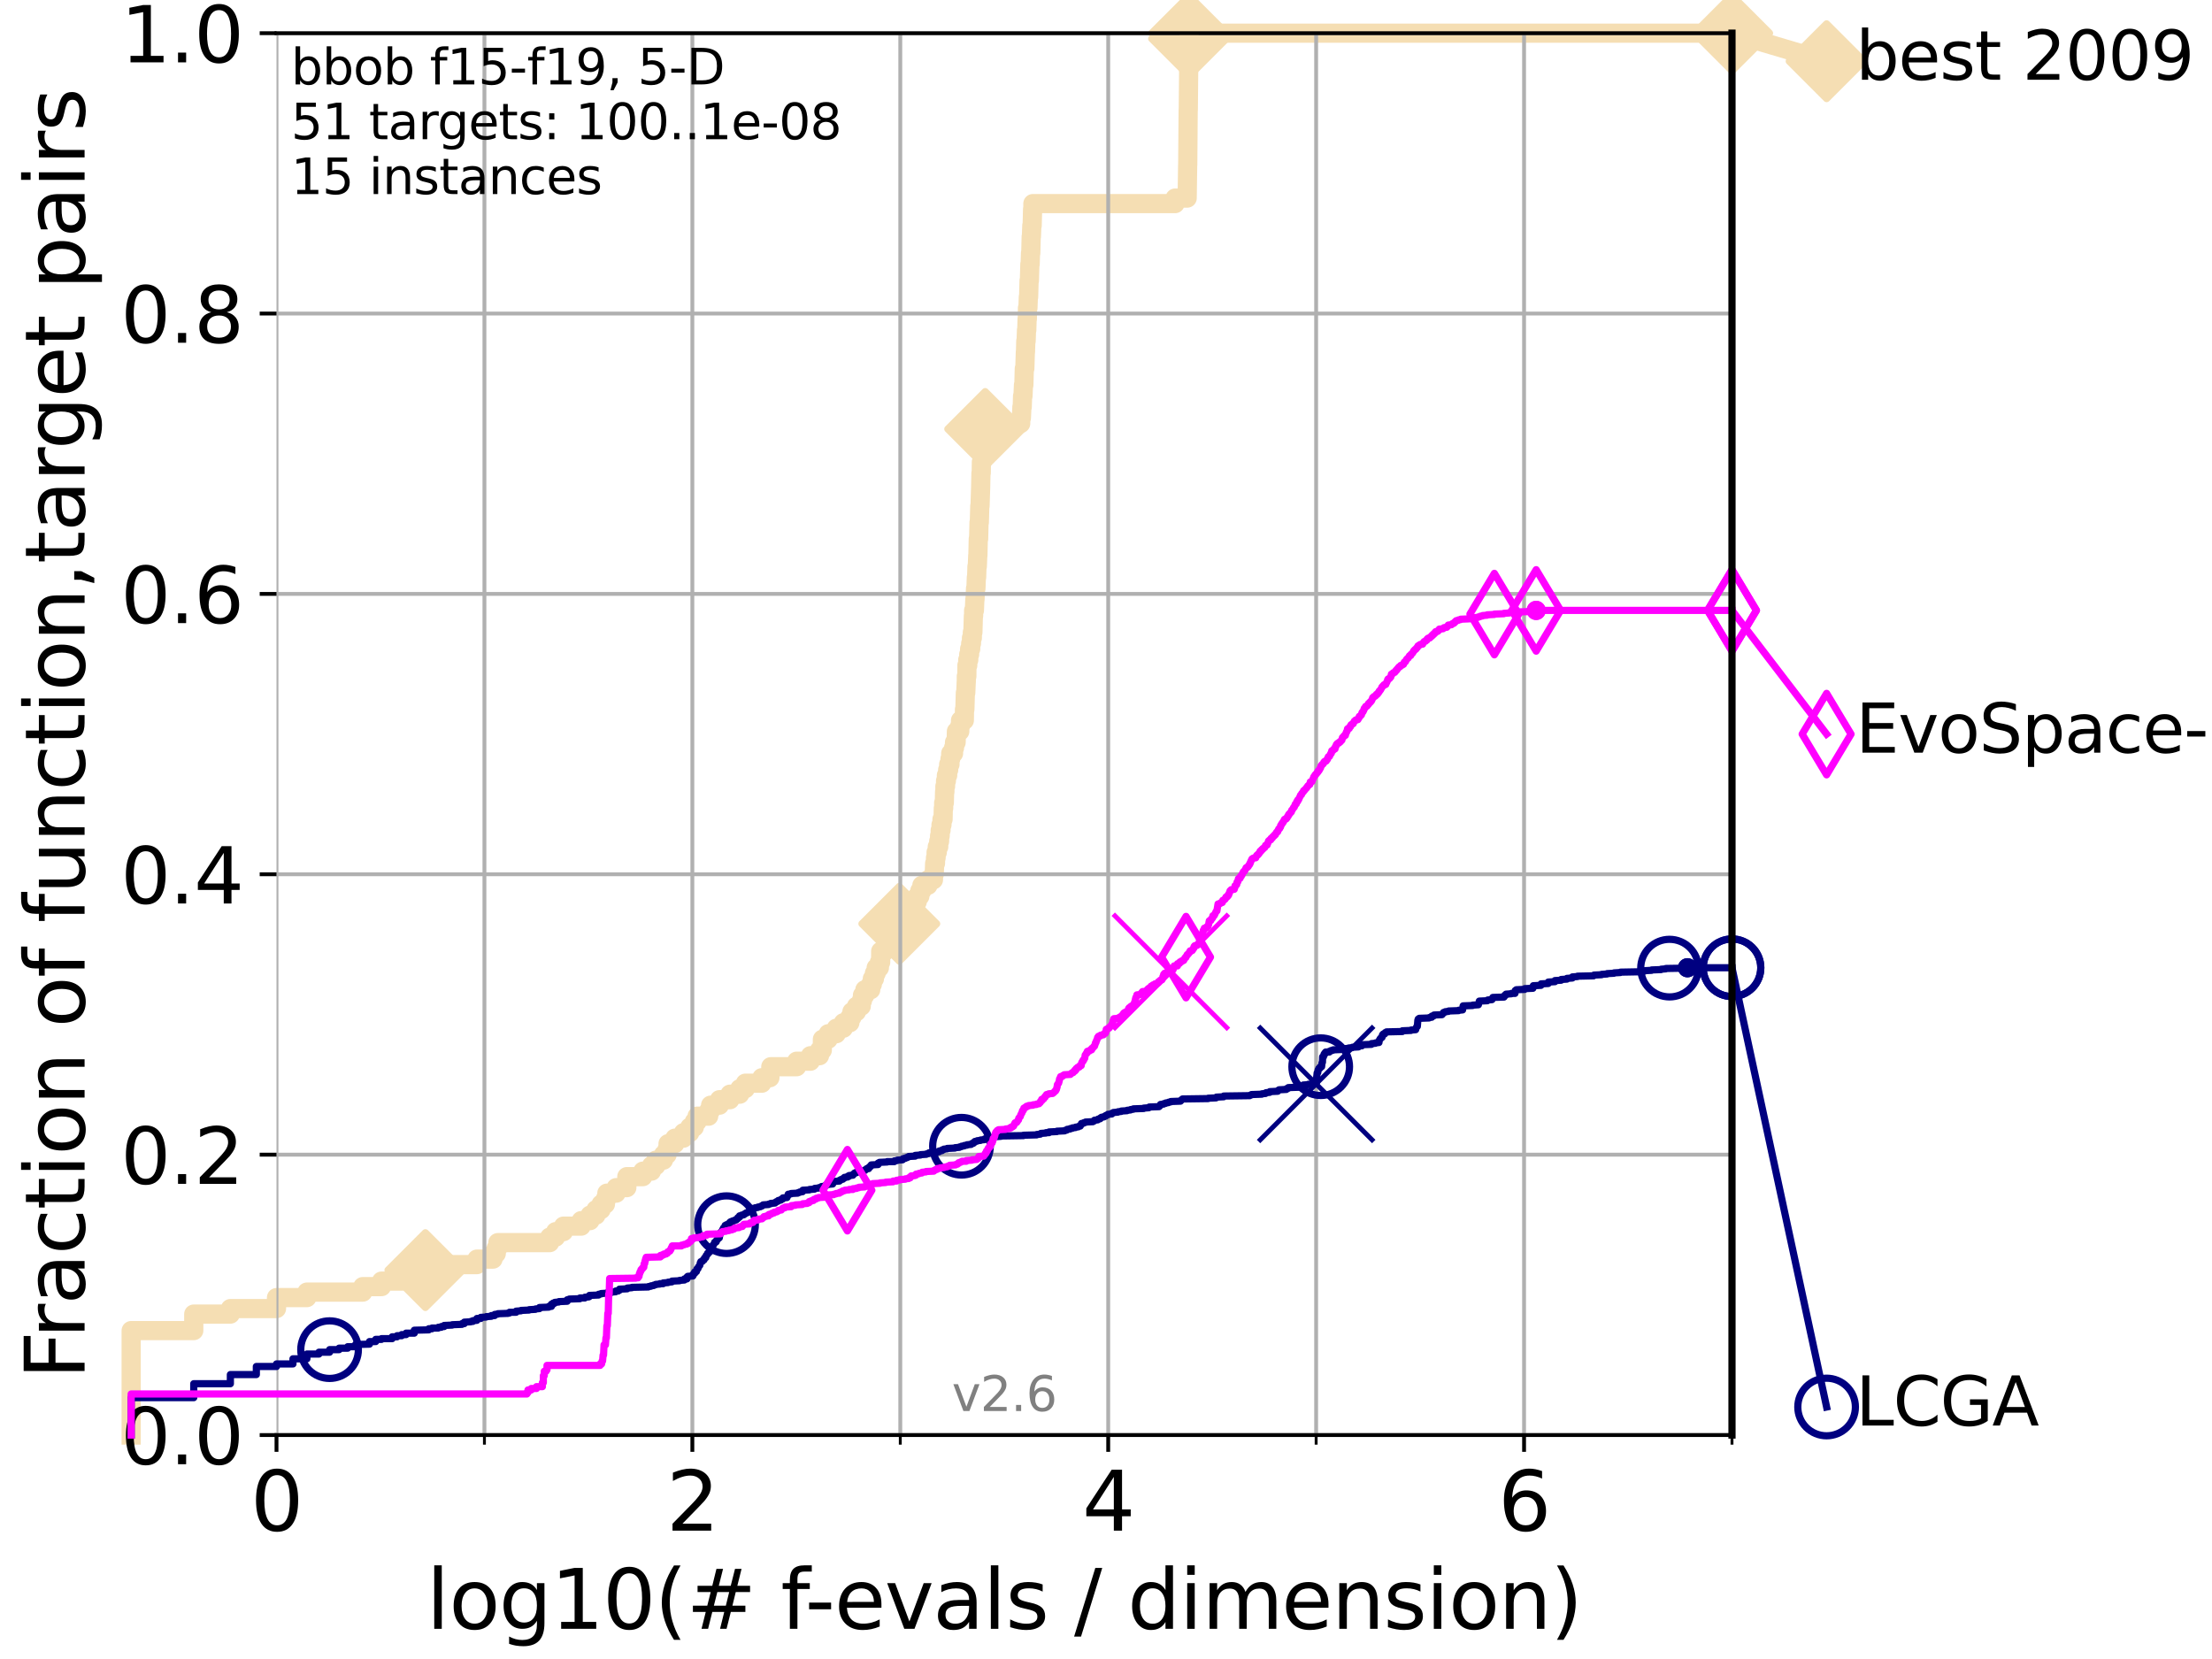 <?xml version="1.0" encoding="utf-8" standalone="no"?>
<!DOCTYPE svg PUBLIC "-//W3C//DTD SVG 1.1//EN"
  "http://www.w3.org/Graphics/SVG/1.1/DTD/svg11.dtd">
<svg xmlns:xlink="http://www.w3.org/1999/xlink" width="460.8pt" height="345.6pt" viewBox="0 0 460.8 345.6" xmlns="http://www.w3.org/2000/svg" version="1.1">
 <defs>
  <style type="text/css">*{stroke-linejoin: round; stroke-linecap: butt}</style>
 </defs>
 <g id="figure_1">
  <g id="patch_1">
   <path d="M 0 345.6 
L 460.8 345.6 
L 460.8 0 
L 0 0 
z
" style="fill: #ffffff"/>
  </g>
  <g id="axes_1">
   <g id="patch_2">
    <path d="M 57.6 298.944 
L 360.806 298.944 
L 360.806 6.912 
L 57.6 6.912 
z
" style="fill: #ffffff"/>
   </g>
   <g id="line2d_1">
    <path d="M 27.324 298.944 
L 27.324 277.185 
L 40.363 277.185 
L 40.363 273.749 
L 47.991 273.749 
L 47.991 272.604 
L 57.6 272.604 
L 57.6 270.313 
L 63.93 270.313 
L 63.93 269.168 
L 75.575 269.168 
L 75.575 268.023 
L 79.481 268.023 
L 79.481 266.878 
L 83.678 266.878 
L 83.678 265.733 
L 87.108 265.733 
L 87.108 264.587 
L 88.614 264.587 
L 88.614 263.442 
L 99.347 263.442 
L 99.347 262.297 
L 102.708 262.297 
L 102.708 261.152 
L 103.38 261.152 
L 103.38 260.006 
L 103.707 260.006 
L 103.707 258.861 
L 114.51 258.861 
L 114.51 257.716 
L 115.747 257.716 
L 115.747 256.571 
L 117.384 256.571 
L 117.384 255.426 
L 121.073 255.426 
L 121.073 254.28 
L 122.913 254.28 
L 122.913 253.135 
L 124.156 253.135 
L 124.156 251.99 
L 125.219 251.99 
L 125.219 250.845 
L 126.127 250.845 
L 126.127 249.699 
L 126.421 249.699 
L 126.421 248.554 
L 128.354 248.554 
L 128.354 247.409 
L 130.579 247.409 
L 130.579 245.118 
L 133.918 245.118 
L 133.918 243.973 
L 135.717 243.973 
L 135.717 242.828 
L 136.641 242.828 
L 136.641 241.683 
L 138.207 241.683 
L 138.207 240.538 
L 138.969 240.538 
L 138.969 239.392 
L 139.167 239.392 
L 139.167 238.247 
L 140.589 238.247 
L 140.589 237.102 
L 142.373 237.102 
L 142.373 235.957 
L 143.696 235.957 
L 143.696 234.811 
L 144.64 234.811 
L 144.64 233.666 
L 145.22 233.666 
L 145.22 232.521 
L 147.629 232.521 
L 147.629 231.376 
L 148.033 231.376 
L 148.033 230.231 
L 149.876 230.231 
L 149.876 229.085 
L 152.057 229.085 
L 152.057 227.94 
L 154.101 227.94 
L 154.101 226.795 
L 155.267 226.795 
L 155.267 225.65 
L 158.7 225.65 
L 158.7 224.504 
L 160.383 224.504 
L 160.383 223.359 
L 160.573 223.359 
L 160.573 222.214 
L 165.958 222.214 
L 165.958 221.069 
L 168.822 221.069 
L 168.822 219.924 
L 170.718 219.924 
L 170.718 218.778 
L 171.298 218.778 
L 171.325 216.488 
L 172.533 216.488 
L 172.533 215.343 
L 174.218 215.343 
L 174.218 214.197 
L 175.688 214.197 
L 175.688 213.052 
L 177.044 213.052 
L 177.044 211.907 
L 177.473 211.907 
L 177.473 210.762 
L 178.419 210.762 
L 178.419 209.617 
L 179.413 209.617 
L 179.413 208.471 
L 179.666 208.471 
L 179.666 207.326 
L 180.163 207.326 
L 180.163 206.181 
L 181.387 206.181 
L 181.387 205.036 
L 181.723 205.036 
L 181.723 203.89 
L 182.159 203.89 
L 182.159 202.745 
L 182.526 202.745 
L 182.526 201.6 
L 183.197 201.6 
L 183.197 200.455 
L 183.46 200.455 
L 183.465 198.164 
L 184.355 198.164 
L 184.355 197.019 
L 184.8 197.019 
L 184.8 195.874 
L 185.635 195.874 
L 185.635 194.729 
L 186.394 194.729 
L 186.394 193.583 
L 186.762 193.583 
L 186.762 192.438 
L 187.341 192.438 
L 187.341 191.293 
L 188.167 191.293 
L 188.167 190.148 
L 189.828 190.148 
L 189.828 189.003 
L 189.997 189.003 
L 189.997 187.857 
L 191.075 187.857 
L 191.075 186.712 
L 191.616 186.712 
L 191.616 185.567 
L 192.045 185.567 
L 192.045 184.422 
L 193.324 184.422 
L 193.324 183.276 
L 194.455 183.276 
L 194.455 182.131 
L 194.618 182.131 
L 194.708 179.841 
L 194.88 179.841 
L 194.88 178.696 
L 195.007 178.696 
L 195.007 177.55 
L 195.253 177.55 
L 195.253 176.405 
L 195.553 176.405 
L 195.553 175.26 
L 195.732 175.26 
L 195.732 174.115 
L 195.86 174.115 
L 195.86 172.969 
L 196.033 172.969 
L 196.033 171.824 
L 196.231 171.824 
L 196.231 170.679 
L 196.458 170.679 
L 196.507 168.389 
L 196.584 168.389 
L 196.584 167.243 
L 196.72 167.243 
L 196.776 164.953 
L 196.84 164.953 
L 196.84 163.808 
L 196.977 163.808 
L 196.977 162.662 
L 197.152 162.662 
L 197.152 161.517 
L 197.419 161.517 
L 197.419 160.372 
L 197.627 160.372 
L 197.627 159.227 
L 197.9 159.227 
L 197.9 158.082 
L 198.051 158.082 
L 198.051 156.936 
L 198.64 156.936 
L 198.64 155.791 
L 198.84 155.791 
L 198.84 154.646 
L 199.179 154.646 
L 199.24 152.355 
L 199.938 152.355 
L 199.938 151.21 
L 200.097 151.21 
L 200.097 150.065 
L 200.889 150.065 
L 200.919 147.774 
L 201.003 147.774 
L 201.102 144.339 
L 201.185 144.339 
L 201.283 142.048 
L 201.299 142.048 
L 201.299 140.903 
L 201.411 140.903 
L 201.429 138.613 
L 201.599 138.613 
L 201.599 137.467 
L 201.808 137.467 
L 201.808 136.322 
L 201.989 136.322 
L 201.989 135.177 
L 202.215 135.177 
L 202.215 134.032 
L 202.376 134.032 
L 202.376 132.887 
L 202.555 132.887 
L 202.555 131.741 
L 202.671 131.741 
L 202.77 128.306 
L 202.822 128.306 
L 202.822 127.16 
L 202.987 127.16 
L 203.076 124.87 
L 203.117 124.87 
L 203.224 122.58 
L 203.307 122.58 
L 203.39 120.289 
L 203.448 120.289 
L 203.521 117.999 
L 203.593 117.999 
L 203.684 115.708 
L 203.714 115.708 
L 203.792 112.273 
L 203.867 112.273 
L 203.949 108.837 
L 204.013 108.837 
L 204.11 105.401 
L 204.163 105.401 
L 204.271 101.966 
L 204.278 101.966 
L 204.352 98.53 
L 204.41 98.53 
L 204.438 96.239 
L 204.603 96.239 
L 204.603 95.094 
L 204.736 95.094 
L 204.838 92.804 
L 204.935 92.804 
L 205.044 90.513 
L 205.136 90.513 
L 205.233 88.223 
L 212.631 88.223 
L 212.631 87.078 
L 212.771 87.078 
L 212.878 84.787 
L 212.949 84.787 
L 213.021 82.497 
L 213.11 82.497 
L 213.205 80.206 
L 213.289 80.206 
L 213.381 76.771 
L 213.491 76.771 
L 213.598 73.335 
L 213.627 73.335 
L 213.692 71.045 
L 213.763 71.045 
L 213.836 68.754 
L 213.898 68.754 
L 213.96 66.464 
L 214.013 66.464 
L 214.04 64.173 
L 214.138 64.173 
L 214.22 61.883 
L 214.28 61.883 
L 214.375 58.447 
L 214.442 58.447 
L 214.54 55.011 
L 214.601 55.011 
L 214.674 52.721 
L 214.733 52.721 
L 214.816 49.285 
L 214.861 49.285 
L 214.947 46.995 
L 215.018 46.995 
L 215.107 43.559 
L 215.169 43.559 
L 215.169 42.414 
L 244.792 42.414 
L 244.792 41.269 
L 247.31 41.269 
L 247.41 34.397 
L 247.426 34.397 
L 247.517 22.945 
L 247.539 22.945 
L 247.643 12.638 
L 247.655 12.638 
L 247.702 6.912 
L 360.806 6.912 
L 360.806 6.912 
" style="fill: none; stroke: #f5deb3; stroke-width: 4; stroke-linecap: square"/>
   </g>
   <g id="line2d_2">
    <defs>
     <path id="mf5258e399d" d="M 0 7.778 
L 7.778 0 
L 0 -7.778 
L -7.778 0 
z
" style="stroke: #f5deb3; stroke-width: 1.5; stroke-linejoin: miter"/>
    </defs>
    <g>
     <use xlink:href="#mf5258e399d" x="88.614" y="264.587" style="fill: #f5deb3; stroke: #f5deb3; stroke-width: 1.5; stroke-linejoin: miter"/>
     <use xlink:href="#mf5258e399d" x="187.341" y="192.438" style="fill: #f5deb3; stroke: #f5deb3; stroke-width: 1.5; stroke-linejoin: miter"/>
     <use xlink:href="#mf5258e399d" x="205.233" y="89.368" style="fill: #f5deb3; stroke: #f5deb3; stroke-width: 1.5; stroke-linejoin: miter"/>
     <use xlink:href="#mf5258e399d" x="247.702" y="8.057" style="fill: #f5deb3; stroke: #f5deb3; stroke-width: 1.5; stroke-linejoin: miter"/>
     <use xlink:href="#mf5258e399d" x="247.702" y="6.912" style="fill: #f5deb3; stroke: #f5deb3; stroke-width: 1.5; stroke-linejoin: miter"/>
     <use xlink:href="#mf5258e399d" x="360.806" y="6.912" style="fill: #f5deb3; stroke: #f5deb3; stroke-width: 1.5; stroke-linejoin: miter"/>
    </g>
   </g>
   <g id="line2d_3">
    <path style="fill: none; stroke: #f5deb3; stroke-width: 4; stroke-linecap: square"/>
    <g/>
   </g>
   <g id="line2d_4">
    <path d="M 360.806 6.912 
L 380.515 12.753 
" style="fill: none; stroke: #f5deb3; stroke-width: 4; stroke-linecap: square"/>
    <g>
     <use xlink:href="#mf5258e399d" x="360.806" y="6.912" style="fill: #f5deb3; stroke: #f5deb3; stroke-width: 1.5; stroke-linejoin: miter"/>
     <use xlink:href="#mf5258e399d" x="380.515" y="12.753" style="fill: #f5deb3; stroke: #f5deb3; stroke-width: 1.5; stroke-linejoin: miter"/>
    </g>
   </g>
   <g id="matplotlib.axis_1">
    <g id="xtick_1">
     <g id="line2d_5">
      <path d="M 57.6 298.944 
L 57.6 6.912 
" clip-path="url(#p5f3847919f)" style="fill: none; stroke: #b0b0b0; stroke-width: 0.8; stroke-linecap: square"/>
     </g>
     <g id="line2d_6">
      <defs>
       <path id="me8646e9247" d="M 0 0 
L 0 3.5 
" style="stroke: #000000; stroke-width: 0.8"/>
      </defs>
      <g>
       <use xlink:href="#me8646e9247" x="57.6" y="298.944" style="stroke: #000000; stroke-width: 0.8"/>
      </g>
     </g>
     <g id="text_1">
      <!-- 0 -->
      <g transform="translate(52.192 318.861)scale(0.17 -0.17)">
       <defs>
        <path id="DejaVuSans-30" d="M 2034 4250 
Q 1547 4250 1301 3770 
Q 1056 3291 1056 2328 
Q 1056 1369 1301 889 
Q 1547 409 2034 409 
Q 2525 409 2770 889 
Q 3016 1369 3016 2328 
Q 3016 3291 2770 3770 
Q 2525 4250 2034 4250 
z
M 2034 4750 
Q 2819 4750 3233 4129 
Q 3647 3509 3647 2328 
Q 3647 1150 3233 529 
Q 2819 -91 2034 -91 
Q 1250 -91 836 529 
Q 422 1150 422 2328 
Q 422 3509 836 4129 
Q 1250 4750 2034 4750 
z
" transform="scale(0.016)"/>
       </defs>
       <use xlink:href="#DejaVuSans-30"/>
      </g>
     </g>
    </g>
    <g id="xtick_2">
     <g id="line2d_7">
      <path d="M 144.23 298.944 
L 144.23 6.912 
" clip-path="url(#p5f3847919f)" style="fill: none; stroke: #b0b0b0; stroke-width: 0.8; stroke-linecap: square"/>
     </g>
     <g id="line2d_8">
      <g>
       <use xlink:href="#me8646e9247" x="144.23" y="298.944" style="stroke: #000000; stroke-width: 0.8"/>
      </g>
     </g>
     <g id="text_2">
      <!-- 2 -->
      <g transform="translate(138.822 318.861)scale(0.17 -0.17)">
       <defs>
        <path id="DejaVuSans-32" d="M 1228 531 
L 3431 531 
L 3431 0 
L 469 0 
L 469 531 
Q 828 903 1448 1529 
Q 2069 2156 2228 2338 
Q 2531 2678 2651 2914 
Q 2772 3150 2772 3378 
Q 2772 3750 2511 3984 
Q 2250 4219 1831 4219 
Q 1534 4219 1204 4116 
Q 875 4013 500 3803 
L 500 4441 
Q 881 4594 1212 4672 
Q 1544 4750 1819 4750 
Q 2544 4750 2975 4387 
Q 3406 4025 3406 3419 
Q 3406 3131 3298 2873 
Q 3191 2616 2906 2266 
Q 2828 2175 2409 1742 
Q 1991 1309 1228 531 
z
" transform="scale(0.016)"/>
       </defs>
       <use xlink:href="#DejaVuSans-32"/>
      </g>
     </g>
    </g>
    <g id="xtick_3">
     <g id="line2d_9">
      <path d="M 230.861 298.944 
L 230.861 6.912 
" clip-path="url(#p5f3847919f)" style="fill: none; stroke: #b0b0b0; stroke-width: 0.8; stroke-linecap: square"/>
     </g>
     <g id="line2d_10">
      <g>
       <use xlink:href="#me8646e9247" x="230.861" y="298.944" style="stroke: #000000; stroke-width: 0.8"/>
      </g>
     </g>
     <g id="text_3">
      <!-- 4 -->
      <g transform="translate(225.453 318.861)scale(0.17 -0.17)">
       <defs>
        <path id="DejaVuSans-34" d="M 2419 4116 
L 825 1625 
L 2419 1625 
L 2419 4116 
z
M 2253 4666 
L 3047 4666 
L 3047 1625 
L 3713 1625 
L 3713 1100 
L 3047 1100 
L 3047 0 
L 2419 0 
L 2419 1100 
L 313 1100 
L 313 1709 
L 2253 4666 
z
" transform="scale(0.016)"/>
       </defs>
       <use xlink:href="#DejaVuSans-34"/>
      </g>
     </g>
    </g>
    <g id="xtick_4">
     <g id="line2d_11">
      <path d="M 317.491 298.944 
L 317.491 6.912 
" clip-path="url(#p5f3847919f)" style="fill: none; stroke: #b0b0b0; stroke-width: 0.8; stroke-linecap: square"/>
     </g>
     <g id="line2d_12">
      <g>
       <use xlink:href="#me8646e9247" x="317.491" y="298.944" style="stroke: #000000; stroke-width: 0.8"/>
      </g>
     </g>
     <g id="text_4">
      <!-- 6 -->
      <g transform="translate(312.083 318.861)scale(0.17 -0.17)">
       <defs>
        <path id="DejaVuSans-36" d="M 2113 2584 
Q 1688 2584 1439 2293 
Q 1191 2003 1191 1497 
Q 1191 994 1439 701 
Q 1688 409 2113 409 
Q 2538 409 2786 701 
Q 3034 994 3034 1497 
Q 3034 2003 2786 2293 
Q 2538 2584 2113 2584 
z
M 3366 4563 
L 3366 3988 
Q 3128 4100 2886 4159 
Q 2644 4219 2406 4219 
Q 1781 4219 1451 3797 
Q 1122 3375 1075 2522 
Q 1259 2794 1537 2939 
Q 1816 3084 2150 3084 
Q 2853 3084 3261 2657 
Q 3669 2231 3669 1497 
Q 3669 778 3244 343 
Q 2819 -91 2113 -91 
Q 1303 -91 875 529 
Q 447 1150 447 2328 
Q 447 3434 972 4092 
Q 1497 4750 2381 4750 
Q 2619 4750 2861 4703 
Q 3103 4656 3366 4563 
z
" transform="scale(0.016)"/>
       </defs>
       <use xlink:href="#DejaVuSans-36"/>
      </g>
     </g>
    </g>
    <g id="xtick_5">
     <g id="line2d_13">
      <path d="M 100.915 298.944 
L 100.915 6.912 
" clip-path="url(#p5f3847919f)" style="fill: none; stroke: #b0b0b0; stroke-width: 0.8; stroke-linecap: square"/>
     </g>
     <g id="line2d_14">
      <defs>
       <path id="m1745e85bfc" d="M 0 0 
L 0 2 
" style="stroke: #000000; stroke-width: 0.6"/>
      </defs>
      <g>
       <use xlink:href="#m1745e85bfc" x="100.915" y="298.944" style="stroke: #000000; stroke-width: 0.6"/>
      </g>
     </g>
    </g>
    <g id="xtick_6">
     <g id="line2d_15">
      <path d="M 187.546 298.944 
L 187.546 6.912 
" clip-path="url(#p5f3847919f)" style="fill: none; stroke: #b0b0b0; stroke-width: 0.8; stroke-linecap: square"/>
     </g>
     <g id="line2d_16">
      <g>
       <use xlink:href="#m1745e85bfc" x="187.546" y="298.944" style="stroke: #000000; stroke-width: 0.6"/>
      </g>
     </g>
    </g>
    <g id="xtick_7">
     <g id="line2d_17">
      <path d="M 274.176 298.944 
L 274.176 6.912 
" clip-path="url(#p5f3847919f)" style="fill: none; stroke: #b0b0b0; stroke-width: 0.8; stroke-linecap: square"/>
     </g>
     <g id="line2d_18">
      <g>
       <use xlink:href="#m1745e85bfc" x="274.176" y="298.944" style="stroke: #000000; stroke-width: 0.6"/>
      </g>
     </g>
    </g>
    <g id="xtick_8">
     <g id="line2d_19">
      <path d="M 360.806 298.944 
L 360.806 6.912 
" clip-path="url(#p5f3847919f)" style="fill: none; stroke: #b0b0b0; stroke-width: 0.8; stroke-linecap: square"/>
     </g>
     <g id="line2d_20">
      <g>
       <use xlink:href="#m1745e85bfc" x="360.806" y="298.944" style="stroke: #000000; stroke-width: 0.6"/>
      </g>
     </g>
    </g>
    <g id="text_5">
     <!-- log10(# f-evals / dimension) -->
     <g transform="translate(88.823 339.314)scale(0.17 -0.17)">
      <defs>
       <path id="DejaVuSans-6c" d="M 603 4863 
L 1178 4863 
L 1178 0 
L 603 0 
L 603 4863 
z
" transform="scale(0.016)"/>
       <path id="DejaVuSans-6f" d="M 1959 3097 
Q 1497 3097 1228 2736 
Q 959 2375 959 1747 
Q 959 1119 1226 758 
Q 1494 397 1959 397 
Q 2419 397 2687 759 
Q 2956 1122 2956 1747 
Q 2956 2369 2687 2733 
Q 2419 3097 1959 3097 
z
M 1959 3584 
Q 2709 3584 3137 3096 
Q 3566 2609 3566 1747 
Q 3566 888 3137 398 
Q 2709 -91 1959 -91 
Q 1206 -91 779 398 
Q 353 888 353 1747 
Q 353 2609 779 3096 
Q 1206 3584 1959 3584 
z
" transform="scale(0.016)"/>
       <path id="DejaVuSans-67" d="M 2906 1791 
Q 2906 2416 2648 2759 
Q 2391 3103 1925 3103 
Q 1463 3103 1205 2759 
Q 947 2416 947 1791 
Q 947 1169 1205 825 
Q 1463 481 1925 481 
Q 2391 481 2648 825 
Q 2906 1169 2906 1791 
z
M 3481 434 
Q 3481 -459 3084 -895 
Q 2688 -1331 1869 -1331 
Q 1566 -1331 1297 -1286 
Q 1028 -1241 775 -1147 
L 775 -588 
Q 1028 -725 1275 -790 
Q 1522 -856 1778 -856 
Q 2344 -856 2625 -561 
Q 2906 -266 2906 331 
L 2906 616 
Q 2728 306 2450 153 
Q 2172 0 1784 0 
Q 1141 0 747 490 
Q 353 981 353 1791 
Q 353 2603 747 3093 
Q 1141 3584 1784 3584 
Q 2172 3584 2450 3431 
Q 2728 3278 2906 2969 
L 2906 3500 
L 3481 3500 
L 3481 434 
z
" transform="scale(0.016)"/>
       <path id="DejaVuSans-31" d="M 794 531 
L 1825 531 
L 1825 4091 
L 703 3866 
L 703 4441 
L 1819 4666 
L 2450 4666 
L 2450 531 
L 3481 531 
L 3481 0 
L 794 0 
L 794 531 
z
" transform="scale(0.016)"/>
       <path id="DejaVuSans-28" d="M 1984 4856 
Q 1566 4138 1362 3434 
Q 1159 2731 1159 2009 
Q 1159 1288 1364 580 
Q 1569 -128 1984 -844 
L 1484 -844 
Q 1016 -109 783 600 
Q 550 1309 550 2009 
Q 550 2706 781 3412 
Q 1013 4119 1484 4856 
L 1984 4856 
z
" transform="scale(0.016)"/>
       <path id="DejaVuSans-23" d="M 3272 2816 
L 2363 2816 
L 2100 1772 
L 3016 1772 
L 3272 2816 
z
M 2803 4594 
L 2478 3297 
L 3391 3297 
L 3719 4594 
L 4219 4594 
L 3897 3297 
L 4872 3297 
L 4872 2816 
L 3775 2816 
L 3519 1772 
L 4513 1772 
L 4513 1294 
L 3397 1294 
L 3072 0 
L 2572 0 
L 2894 1294 
L 1978 1294 
L 1656 0 
L 1153 0 
L 1478 1294 
L 494 1294 
L 494 1772 
L 1594 1772 
L 1856 2816 
L 850 2816 
L 850 3297 
L 1978 3297 
L 2297 4594 
L 2803 4594 
z
" transform="scale(0.016)"/>
       <path id="DejaVuSans-20" transform="scale(0.016)"/>
       <path id="DejaVuSans-66" d="M 2375 4863 
L 2375 4384 
L 1825 4384 
Q 1516 4384 1395 4259 
Q 1275 4134 1275 3809 
L 1275 3500 
L 2222 3500 
L 2222 3053 
L 1275 3053 
L 1275 0 
L 697 0 
L 697 3053 
L 147 3053 
L 147 3500 
L 697 3500 
L 697 3744 
Q 697 4328 969 4595 
Q 1241 4863 1831 4863 
L 2375 4863 
z
" transform="scale(0.016)"/>
       <path id="DejaVuSans-2d" d="M 313 2009 
L 1997 2009 
L 1997 1497 
L 313 1497 
L 313 2009 
z
" transform="scale(0.016)"/>
       <path id="DejaVuSans-65" d="M 3597 1894 
L 3597 1613 
L 953 1613 
Q 991 1019 1311 708 
Q 1631 397 2203 397 
Q 2534 397 2845 478 
Q 3156 559 3463 722 
L 3463 178 
Q 3153 47 2828 -22 
Q 2503 -91 2169 -91 
Q 1331 -91 842 396 
Q 353 884 353 1716 
Q 353 2575 817 3079 
Q 1281 3584 2069 3584 
Q 2775 3584 3186 3129 
Q 3597 2675 3597 1894 
z
M 3022 2063 
Q 3016 2534 2758 2815 
Q 2500 3097 2075 3097 
Q 1594 3097 1305 2825 
Q 1016 2553 972 2059 
L 3022 2063 
z
" transform="scale(0.016)"/>
       <path id="DejaVuSans-76" d="M 191 3500 
L 800 3500 
L 1894 563 
L 2988 3500 
L 3597 3500 
L 2284 0 
L 1503 0 
L 191 3500 
z
" transform="scale(0.016)"/>
       <path id="DejaVuSans-61" d="M 2194 1759 
Q 1497 1759 1228 1600 
Q 959 1441 959 1056 
Q 959 750 1161 570 
Q 1363 391 1709 391 
Q 2188 391 2477 730 
Q 2766 1069 2766 1631 
L 2766 1759 
L 2194 1759 
z
M 3341 1997 
L 3341 0 
L 2766 0 
L 2766 531 
Q 2569 213 2275 61 
Q 1981 -91 1556 -91 
Q 1019 -91 701 211 
Q 384 513 384 1019 
Q 384 1609 779 1909 
Q 1175 2209 1959 2209 
L 2766 2209 
L 2766 2266 
Q 2766 2663 2505 2880 
Q 2244 3097 1772 3097 
Q 1472 3097 1187 3025 
Q 903 2953 641 2809 
L 641 3341 
Q 956 3463 1253 3523 
Q 1550 3584 1831 3584 
Q 2591 3584 2966 3190 
Q 3341 2797 3341 1997 
z
" transform="scale(0.016)"/>
       <path id="DejaVuSans-73" d="M 2834 3397 
L 2834 2853 
Q 2591 2978 2328 3040 
Q 2066 3103 1784 3103 
Q 1356 3103 1142 2972 
Q 928 2841 928 2578 
Q 928 2378 1081 2264 
Q 1234 2150 1697 2047 
L 1894 2003 
Q 2506 1872 2764 1633 
Q 3022 1394 3022 966 
Q 3022 478 2636 193 
Q 2250 -91 1575 -91 
Q 1294 -91 989 -36 
Q 684 19 347 128 
L 347 722 
Q 666 556 975 473 
Q 1284 391 1588 391 
Q 1994 391 2212 530 
Q 2431 669 2431 922 
Q 2431 1156 2273 1281 
Q 2116 1406 1581 1522 
L 1381 1569 
Q 847 1681 609 1914 
Q 372 2147 372 2553 
Q 372 3047 722 3315 
Q 1072 3584 1716 3584 
Q 2034 3584 2315 3537 
Q 2597 3491 2834 3397 
z
" transform="scale(0.016)"/>
       <path id="DejaVuSans-2f" d="M 1625 4666 
L 2156 4666 
L 531 -594 
L 0 -594 
L 1625 4666 
z
" transform="scale(0.016)"/>
       <path id="DejaVuSans-64" d="M 2906 2969 
L 2906 4863 
L 3481 4863 
L 3481 0 
L 2906 0 
L 2906 525 
Q 2725 213 2448 61 
Q 2172 -91 1784 -91 
Q 1150 -91 751 415 
Q 353 922 353 1747 
Q 353 2572 751 3078 
Q 1150 3584 1784 3584 
Q 2172 3584 2448 3432 
Q 2725 3281 2906 2969 
z
M 947 1747 
Q 947 1113 1208 752 
Q 1469 391 1925 391 
Q 2381 391 2643 752 
Q 2906 1113 2906 1747 
Q 2906 2381 2643 2742 
Q 2381 3103 1925 3103 
Q 1469 3103 1208 2742 
Q 947 2381 947 1747 
z
" transform="scale(0.016)"/>
       <path id="DejaVuSans-69" d="M 603 3500 
L 1178 3500 
L 1178 0 
L 603 0 
L 603 3500 
z
M 603 4863 
L 1178 4863 
L 1178 4134 
L 603 4134 
L 603 4863 
z
" transform="scale(0.016)"/>
       <path id="DejaVuSans-6d" d="M 3328 2828 
Q 3544 3216 3844 3400 
Q 4144 3584 4550 3584 
Q 5097 3584 5394 3201 
Q 5691 2819 5691 2113 
L 5691 0 
L 5113 0 
L 5113 2094 
Q 5113 2597 4934 2840 
Q 4756 3084 4391 3084 
Q 3944 3084 3684 2787 
Q 3425 2491 3425 1978 
L 3425 0 
L 2847 0 
L 2847 2094 
Q 2847 2600 2669 2842 
Q 2491 3084 2119 3084 
Q 1678 3084 1418 2786 
Q 1159 2488 1159 1978 
L 1159 0 
L 581 0 
L 581 3500 
L 1159 3500 
L 1159 2956 
Q 1356 3278 1631 3431 
Q 1906 3584 2284 3584 
Q 2666 3584 2933 3390 
Q 3200 3197 3328 2828 
z
" transform="scale(0.016)"/>
       <path id="DejaVuSans-6e" d="M 3513 2113 
L 3513 0 
L 2938 0 
L 2938 2094 
Q 2938 2591 2744 2837 
Q 2550 3084 2163 3084 
Q 1697 3084 1428 2787 
Q 1159 2491 1159 1978 
L 1159 0 
L 581 0 
L 581 3500 
L 1159 3500 
L 1159 2956 
Q 1366 3272 1645 3428 
Q 1925 3584 2291 3584 
Q 2894 3584 3203 3211 
Q 3513 2838 3513 2113 
z
" transform="scale(0.016)"/>
       <path id="DejaVuSans-29" d="M 513 4856 
L 1013 4856 
Q 1481 4119 1714 3412 
Q 1947 2706 1947 2009 
Q 1947 1309 1714 600 
Q 1481 -109 1013 -844 
L 513 -844 
Q 928 -128 1133 580 
Q 1338 1288 1338 2009 
Q 1338 2731 1133 3434 
Q 928 4138 513 4856 
z
" transform="scale(0.016)"/>
      </defs>
      <use xlink:href="#DejaVuSans-6c"/>
      <use xlink:href="#DejaVuSans-6f" x="27.783"/>
      <use xlink:href="#DejaVuSans-67" x="88.965"/>
      <use xlink:href="#DejaVuSans-31" x="152.441"/>
      <use xlink:href="#DejaVuSans-30" x="216.064"/>
      <use xlink:href="#DejaVuSans-28" x="279.688"/>
      <use xlink:href="#DejaVuSans-23" x="318.701"/>
      <use xlink:href="#DejaVuSans-20" x="402.49"/>
      <use xlink:href="#DejaVuSans-66" x="434.277"/>
      <use xlink:href="#DejaVuSans-2d" x="463.982"/>
      <use xlink:href="#DejaVuSans-65" x="500.066"/>
      <use xlink:href="#DejaVuSans-76" x="561.59"/>
      <use xlink:href="#DejaVuSans-61" x="620.77"/>
      <use xlink:href="#DejaVuSans-6c" x="682.049"/>
      <use xlink:href="#DejaVuSans-73" x="709.832"/>
      <use xlink:href="#DejaVuSans-20" x="761.932"/>
      <use xlink:href="#DejaVuSans-2f" x="793.719"/>
      <use xlink:href="#DejaVuSans-20" x="827.41"/>
      <use xlink:href="#DejaVuSans-64" x="859.197"/>
      <use xlink:href="#DejaVuSans-69" x="922.674"/>
      <use xlink:href="#DejaVuSans-6d" x="950.457"/>
      <use xlink:href="#DejaVuSans-65" x="1047.869"/>
      <use xlink:href="#DejaVuSans-6e" x="1109.393"/>
      <use xlink:href="#DejaVuSans-73" x="1172.771"/>
      <use xlink:href="#DejaVuSans-69" x="1224.871"/>
      <use xlink:href="#DejaVuSans-6f" x="1252.654"/>
      <use xlink:href="#DejaVuSans-6e" x="1313.836"/>
      <use xlink:href="#DejaVuSans-29" x="1377.215"/>
     </g>
    </g>
   </g>
   <g id="matplotlib.axis_2">
    <g id="ytick_1">
     <g id="line2d_21">
      <path d="M 57.6 298.944 
L 360.806 298.944 
" clip-path="url(#p5f3847919f)" style="fill: none; stroke: #b0b0b0; stroke-width: 0.8; stroke-linecap: square"/>
     </g>
     <g id="line2d_22">
      <defs>
       <path id="mbe4b2d1c31" d="M 0 0 
L -3.5 0 
" style="stroke: #000000; stroke-width: 0.8"/>
      </defs>
      <g>
       <use xlink:href="#mbe4b2d1c31" x="57.6" y="298.944" style="stroke: #000000; stroke-width: 0.8"/>
      </g>
     </g>
     <g id="text_6">
      <!-- 0.0 -->
      <g transform="translate(25.155 305.023)scale(0.16 -0.16)">
       <defs>
        <path id="DejaVuSans-2e" d="M 684 794 
L 1344 794 
L 1344 0 
L 684 0 
L 684 794 
z
" transform="scale(0.016)"/>
       </defs>
       <use xlink:href="#DejaVuSans-30"/>
       <use xlink:href="#DejaVuSans-2e" x="63.623"/>
       <use xlink:href="#DejaVuSans-30" x="95.41"/>
      </g>
     </g>
    </g>
    <g id="ytick_2">
     <g id="line2d_23">
      <path d="M 57.6 240.538 
L 360.806 240.538 
" clip-path="url(#p5f3847919f)" style="fill: none; stroke: #b0b0b0; stroke-width: 0.8; stroke-linecap: square"/>
     </g>
     <g id="line2d_24">
      <g>
       <use xlink:href="#mbe4b2d1c31" x="57.6" y="240.538" style="stroke: #000000; stroke-width: 0.8"/>
      </g>
     </g>
     <g id="text_7">
      <!-- 0.2 -->
      <g transform="translate(25.155 246.616)scale(0.16 -0.16)">
       <use xlink:href="#DejaVuSans-30"/>
       <use xlink:href="#DejaVuSans-2e" x="63.623"/>
       <use xlink:href="#DejaVuSans-32" x="95.41"/>
      </g>
     </g>
    </g>
    <g id="ytick_3">
     <g id="line2d_25">
      <path d="M 57.6 182.131 
L 360.806 182.131 
" clip-path="url(#p5f3847919f)" style="fill: none; stroke: #b0b0b0; stroke-width: 0.8; stroke-linecap: square"/>
     </g>
     <g id="line2d_26">
      <g>
       <use xlink:href="#mbe4b2d1c31" x="57.6" y="182.131" style="stroke: #000000; stroke-width: 0.8"/>
      </g>
     </g>
     <g id="text_8">
      <!-- 0.4 -->
      <g transform="translate(25.155 188.21)scale(0.16 -0.16)">
       <use xlink:href="#DejaVuSans-30"/>
       <use xlink:href="#DejaVuSans-2e" x="63.623"/>
       <use xlink:href="#DejaVuSans-34" x="95.41"/>
      </g>
     </g>
    </g>
    <g id="ytick_4">
     <g id="line2d_27">
      <path d="M 57.6 123.725 
L 360.806 123.725 
" clip-path="url(#p5f3847919f)" style="fill: none; stroke: #b0b0b0; stroke-width: 0.8; stroke-linecap: square"/>
     </g>
     <g id="line2d_28">
      <g>
       <use xlink:href="#mbe4b2d1c31" x="57.6" y="123.725" style="stroke: #000000; stroke-width: 0.8"/>
      </g>
     </g>
     <g id="text_9">
      <!-- 0.6 -->
      <g transform="translate(25.155 129.804)scale(0.16 -0.16)">
       <use xlink:href="#DejaVuSans-30"/>
       <use xlink:href="#DejaVuSans-2e" x="63.623"/>
       <use xlink:href="#DejaVuSans-36" x="95.41"/>
      </g>
     </g>
    </g>
    <g id="ytick_5">
     <g id="line2d_29">
      <path d="M 57.6 65.318 
L 360.806 65.318 
" clip-path="url(#p5f3847919f)" style="fill: none; stroke: #b0b0b0; stroke-width: 0.8; stroke-linecap: square"/>
     </g>
     <g id="line2d_30">
      <g>
       <use xlink:href="#mbe4b2d1c31" x="57.6" y="65.318" style="stroke: #000000; stroke-width: 0.8"/>
      </g>
     </g>
     <g id="text_10">
      <!-- 0.8 -->
      <g transform="translate(25.155 71.397)scale(0.16 -0.16)">
       <defs>
        <path id="DejaVuSans-38" d="M 2034 2216 
Q 1584 2216 1326 1975 
Q 1069 1734 1069 1313 
Q 1069 891 1326 650 
Q 1584 409 2034 409 
Q 2484 409 2743 651 
Q 3003 894 3003 1313 
Q 3003 1734 2745 1975 
Q 2488 2216 2034 2216 
z
M 1403 2484 
Q 997 2584 770 2862 
Q 544 3141 544 3541 
Q 544 4100 942 4425 
Q 1341 4750 2034 4750 
Q 2731 4750 3128 4425 
Q 3525 4100 3525 3541 
Q 3525 3141 3298 2862 
Q 3072 2584 2669 2484 
Q 3125 2378 3379 2068 
Q 3634 1759 3634 1313 
Q 3634 634 3220 271 
Q 2806 -91 2034 -91 
Q 1263 -91 848 271 
Q 434 634 434 1313 
Q 434 1759 690 2068 
Q 947 2378 1403 2484 
z
M 1172 3481 
Q 1172 3119 1398 2916 
Q 1625 2713 2034 2713 
Q 2441 2713 2670 2916 
Q 2900 3119 2900 3481 
Q 2900 3844 2670 4047 
Q 2441 4250 2034 4250 
Q 1625 4250 1398 4047 
Q 1172 3844 1172 3481 
z
" transform="scale(0.016)"/>
       </defs>
       <use xlink:href="#DejaVuSans-30"/>
       <use xlink:href="#DejaVuSans-2e" x="63.623"/>
       <use xlink:href="#DejaVuSans-38" x="95.41"/>
      </g>
     </g>
    </g>
    <g id="ytick_6">
     <g id="line2d_31">
      <path d="M 57.6 6.912 
L 360.806 6.912 
" clip-path="url(#p5f3847919f)" style="fill: none; stroke: #b0b0b0; stroke-width: 0.8; stroke-linecap: square"/>
     </g>
     <g id="line2d_32">
      <g>
       <use xlink:href="#mbe4b2d1c31" x="57.6" y="6.912" style="stroke: #000000; stroke-width: 0.8"/>
      </g>
     </g>
     <g id="text_11">
      <!-- 1.0 -->
      <g transform="translate(25.155 12.991)scale(0.16 -0.16)">
       <use xlink:href="#DejaVuSans-31"/>
       <use xlink:href="#DejaVuSans-2e" x="63.623"/>
       <use xlink:href="#DejaVuSans-30" x="95.41"/>
      </g>
     </g>
    </g>
    <g id="text_12">
     <!-- Fraction of function,target pairs -->
     <g transform="translate(17.62 287.313)rotate(-90)scale(0.17 -0.17)">
      <defs>
       <path id="DejaVuSans-46" d="M 628 4666 
L 3309 4666 
L 3309 4134 
L 1259 4134 
L 1259 2759 
L 3109 2759 
L 3109 2228 
L 1259 2228 
L 1259 0 
L 628 0 
L 628 4666 
z
" transform="scale(0.016)"/>
       <path id="DejaVuSans-72" d="M 2631 2963 
Q 2534 3019 2420 3045 
Q 2306 3072 2169 3072 
Q 1681 3072 1420 2755 
Q 1159 2438 1159 1844 
L 1159 0 
L 581 0 
L 581 3500 
L 1159 3500 
L 1159 2956 
Q 1341 3275 1631 3429 
Q 1922 3584 2338 3584 
Q 2397 3584 2469 3576 
Q 2541 3569 2628 3553 
L 2631 2963 
z
" transform="scale(0.016)"/>
       <path id="DejaVuSans-63" d="M 3122 3366 
L 3122 2828 
Q 2878 2963 2633 3030 
Q 2388 3097 2138 3097 
Q 1578 3097 1268 2742 
Q 959 2388 959 1747 
Q 959 1106 1268 751 
Q 1578 397 2138 397 
Q 2388 397 2633 464 
Q 2878 531 3122 666 
L 3122 134 
Q 2881 22 2623 -34 
Q 2366 -91 2075 -91 
Q 1284 -91 818 406 
Q 353 903 353 1747 
Q 353 2603 823 3093 
Q 1294 3584 2113 3584 
Q 2378 3584 2631 3529 
Q 2884 3475 3122 3366 
z
" transform="scale(0.016)"/>
       <path id="DejaVuSans-74" d="M 1172 4494 
L 1172 3500 
L 2356 3500 
L 2356 3053 
L 1172 3053 
L 1172 1153 
Q 1172 725 1289 603 
Q 1406 481 1766 481 
L 2356 481 
L 2356 0 
L 1766 0 
Q 1100 0 847 248 
Q 594 497 594 1153 
L 594 3053 
L 172 3053 
L 172 3500 
L 594 3500 
L 594 4494 
L 1172 4494 
z
" transform="scale(0.016)"/>
       <path id="DejaVuSans-75" d="M 544 1381 
L 544 3500 
L 1119 3500 
L 1119 1403 
Q 1119 906 1312 657 
Q 1506 409 1894 409 
Q 2359 409 2629 706 
Q 2900 1003 2900 1516 
L 2900 3500 
L 3475 3500 
L 3475 0 
L 2900 0 
L 2900 538 
Q 2691 219 2414 64 
Q 2138 -91 1772 -91 
Q 1169 -91 856 284 
Q 544 659 544 1381 
z
M 1991 3584 
L 1991 3584 
z
" transform="scale(0.016)"/>
       <path id="DejaVuSans-2c" d="M 750 794 
L 1409 794 
L 1409 256 
L 897 -744 
L 494 -744 
L 750 256 
L 750 794 
z
" transform="scale(0.016)"/>
       <path id="DejaVuSans-70" d="M 1159 525 
L 1159 -1331 
L 581 -1331 
L 581 3500 
L 1159 3500 
L 1159 2969 
Q 1341 3281 1617 3432 
Q 1894 3584 2278 3584 
Q 2916 3584 3314 3078 
Q 3713 2572 3713 1747 
Q 3713 922 3314 415 
Q 2916 -91 2278 -91 
Q 1894 -91 1617 61 
Q 1341 213 1159 525 
z
M 3116 1747 
Q 3116 2381 2855 2742 
Q 2594 3103 2138 3103 
Q 1681 3103 1420 2742 
Q 1159 2381 1159 1747 
Q 1159 1113 1420 752 
Q 1681 391 2138 391 
Q 2594 391 2855 752 
Q 3116 1113 3116 1747 
z
" transform="scale(0.016)"/>
      </defs>
      <use xlink:href="#DejaVuSans-46"/>
      <use xlink:href="#DejaVuSans-72" x="50.27"/>
      <use xlink:href="#DejaVuSans-61" x="91.383"/>
      <use xlink:href="#DejaVuSans-63" x="152.662"/>
      <use xlink:href="#DejaVuSans-74" x="207.643"/>
      <use xlink:href="#DejaVuSans-69" x="246.852"/>
      <use xlink:href="#DejaVuSans-6f" x="274.635"/>
      <use xlink:href="#DejaVuSans-6e" x="335.816"/>
      <use xlink:href="#DejaVuSans-20" x="399.195"/>
      <use xlink:href="#DejaVuSans-6f" x="430.982"/>
      <use xlink:href="#DejaVuSans-66" x="492.164"/>
      <use xlink:href="#DejaVuSans-20" x="527.369"/>
      <use xlink:href="#DejaVuSans-66" x="559.156"/>
      <use xlink:href="#DejaVuSans-75" x="594.361"/>
      <use xlink:href="#DejaVuSans-6e" x="657.74"/>
      <use xlink:href="#DejaVuSans-63" x="721.119"/>
      <use xlink:href="#DejaVuSans-74" x="776.1"/>
      <use xlink:href="#DejaVuSans-69" x="815.309"/>
      <use xlink:href="#DejaVuSans-6f" x="843.092"/>
      <use xlink:href="#DejaVuSans-6e" x="904.273"/>
      <use xlink:href="#DejaVuSans-2c" x="967.652"/>
      <use xlink:href="#DejaVuSans-74" x="999.439"/>
      <use xlink:href="#DejaVuSans-61" x="1038.648"/>
      <use xlink:href="#DejaVuSans-72" x="1099.928"/>
      <use xlink:href="#DejaVuSans-67" x="1139.291"/>
      <use xlink:href="#DejaVuSans-65" x="1202.768"/>
      <use xlink:href="#DejaVuSans-74" x="1264.291"/>
      <use xlink:href="#DejaVuSans-20" x="1303.5"/>
      <use xlink:href="#DejaVuSans-70" x="1335.287"/>
      <use xlink:href="#DejaVuSans-61" x="1398.764"/>
      <use xlink:href="#DejaVuSans-69" x="1460.043"/>
      <use xlink:href="#DejaVuSans-72" x="1487.826"/>
      <use xlink:href="#DejaVuSans-73" x="1528.939"/>
     </g>
    </g>
   </g>
   <g id="line2d_33">
    <defs>
     <path id="m634253a052" d="M 0 1.5 
C 0.398 1.5 0.779 1.342 1.061 1.061 
C 1.342 0.779 1.5 0.398 1.5 0 
C 1.5 -0.398 1.342 -0.779 1.061 -1.061 
C 0.779 -1.342 0.398 -1.5 0 -1.5 
C -0.398 -1.5 -0.779 -1.342 -1.061 -1.061 
C -1.342 -0.779 -1.5 -0.398 -1.5 0 
C -1.5 0.398 -1.342 0.779 -1.061 1.061 
C -0.779 1.342 -0.398 1.5 0 1.5 
z
" style="stroke: #f5deb3"/>
    </defs>
    <g>
     <use xlink:href="#m634253a052" x="247.702" y="6.912" style="fill: #f5deb3; stroke: #f5deb3"/>
     <use xlink:href="#m634253a052" x="247.702" y="6.912" style="fill: #f5deb3; stroke: #f5deb3"/>
    </g>
   </g>
   <g id="line2d_34">
    <defs>
     <path id="m679efef318" d="M 0 1.5 
C 0.398 1.5 0.779 1.342 1.061 1.061 
C 1.342 0.779 1.5 0.398 1.5 0 
C 1.5 -0.398 1.342 -0.779 1.061 -1.061 
C 0.779 -1.342 0.398 -1.5 0 -1.5 
C -0.398 -1.5 -0.779 -1.342 -1.061 -1.061 
C -1.342 -0.779 -1.5 -0.398 -1.5 0 
C -1.5 0.398 -1.342 0.779 -1.061 1.061 
C -0.779 1.342 -0.398 1.5 0 1.5 
z
" style="stroke: #000080"/>
    </defs>
    <g>
     <use xlink:href="#m679efef318" x="351.531" y="201.6" style="fill: #000080; stroke: #000080"/>
     <use xlink:href="#m679efef318" x="351.531" y="201.6" style="fill: #000080; stroke: #000080"/>
    </g>
   </g>
   <g id="line2d_35">
    <path d="M 27.324 298.944 
L 27.324 291.156 
L 40.363 291.156 
L 40.363 288.255 
L 47.991 288.255 
L 47.991 286.347 
L 53.402 286.347 
L 53.402 284.667 
L 57.6 284.667 
L 57.6 284.132 
L 61.03 284.132 
L 61.03 283.064 
L 63.93 283.064 
L 63.93 282.071 
L 66.441 282.071 
L 66.441 281.689 
L 68.657 281.689 
L 68.657 281.155 
L 70.639 281.155 
L 70.639 280.849 
L 72.432 280.849 
L 72.432 280.544 
L 74.069 280.544 
L 74.069 280.086 
L 76.969 280.01 
L 76.969 279.475 
L 78.267 279.475 
L 78.267 279.017 
L 79.481 279.017 
L 79.481 278.864 
L 81.696 278.864 
L 81.696 278.483 
L 82.713 278.483 
L 82.713 278.254 
L 83.678 278.254 
L 83.678 278.025 
L 84.596 278.025 
L 84.596 277.719 
L 86.307 277.719 
L 86.307 277.108 
L 89.324 277.032 
L 89.324 276.803 
L 90.008 276.803 
L 90.008 276.65 
L 91.306 276.65 
L 91.306 276.498 
L 91.923 276.498 
L 91.923 276.345 
L 92.52 276.345 
L 92.52 276.116 
L 94.206 276.04 
L 94.206 275.963 
L 96.241 275.887 
L 96.241 275.734 
L 96.718 275.734 
L 96.718 275.429 
L 98.078 275.352 
L 98.078 275.276 
L 98.51 275.276 
L 98.51 275.123 
L 99.347 275.047 
L 99.347 274.665 
L 100.147 274.665 
L 100.147 274.436 
L 101.288 274.36 
L 101.288 274.284 
L 102.363 274.207 
L 102.363 274.054 
L 103.047 274.054 
L 103.047 273.825 
L 103.707 273.749 
L 103.707 273.673 
L 105.851 273.596 
L 105.851 273.52 
L 106.138 273.52 
L 106.138 273.367 
L 107.512 273.367 
L 107.512 273.138 
L 108.543 273.062 
L 108.543 272.986 
L 110.221 272.909 
L 110.221 272.833 
L 111.55 272.757 
L 111.55 272.68 
L 112.386 272.604 
L 112.386 272.375 
L 114.327 272.298 
L 114.327 272.146 
L 114.872 272.146 
L 114.872 271.688 
L 115.227 271.688 
L 115.227 271.459 
L 115.576 271.459 
L 115.576 271.306 
L 116.419 271.23 
L 116.419 271.153 
L 118.152 271.077 
L 118.152 270.772 
L 118.598 270.695 
L 118.598 270.619 
L 120.814 270.542 
L 120.814 270.39 
L 121.831 270.39 
L 121.831 270.237 
L 122.678 270.161 
L 122.678 270.084 
L 122.796 270.084 
L 122.796 269.855 
L 124.695 269.779 
L 124.695 269.626 
L 125.219 269.55 
L 125.219 269.474 
L 126.421 269.397 
L 126.421 269.321 
L 127.366 269.245 
L 127.366 269.168 
L 128.266 269.092 
L 128.266 268.939 
L 128.786 268.939 
L 128.786 268.786 
L 129.041 268.786 
L 129.041 268.557 
L 130.657 268.481 
L 130.657 268.328 
L 131.637 268.252 
L 131.637 268.176 
L 135.055 268.099 
L 135.055 268.023 
L 135.598 267.947 
L 135.598 267.87 
L 136.184 267.794 
L 136.184 267.718 
L 136.584 267.641 
L 136.584 267.565 
L 137.467 267.489 
L 137.467 267.412 
L 138.155 267.412 
L 138.155 267.259 
L 139.167 267.183 
L 139.167 267.107 
L 139.986 267.03 
L 139.986 266.878 
L 141.567 266.801 
L 141.567 266.725 
L 142.58 266.649 
L 142.58 266.42 
L 143.106 266.42 
L 143.106 266.038 
L 143.265 266.038 
L 143.265 265.885 
L 144.343 265.809 
L 144.343 265.503 
L 144.529 265.427 
L 144.529 265.274 
L 144.713 265.274 
L 144.713 264.969 
L 145.076 264.893 
L 145.184 264.358 
L 145.397 264.282 
L 145.503 263.9 
L 145.608 263.824 
L 145.713 263.671 
L 145.782 263.595 
L 145.886 263.06 
L 145.955 263.06 
L 145.989 262.831 
L 146.329 262.755 
L 146.429 262.526 
L 146.662 262.45 
L 146.761 262.068 
L 147.022 261.991 
L 147.119 261.533 
L 147.216 261.533 
L 147.312 261.304 
L 147.376 261.304 
L 147.408 261.075 
L 147.66 260.999 
L 147.691 260.77 
L 147.971 260.694 
L 148.002 260.541 
L 148.125 260.464 
L 148.155 260.235 
L 148.307 260.159 
L 148.398 259.701 
L 148.428 259.701 
L 148.518 259.396 
L 148.638 259.319 
L 148.727 259.167 
L 148.786 259.09 
L 148.874 258.785 
L 149.195 258.708 
L 149.253 258.403 
L 149.339 258.403 
L 149.425 258.174 
L 149.51 258.174 
L 149.595 257.869 
L 149.848 257.869 
L 149.931 257.258 
L 150.015 257.182 
L 150.07 256.8 
L 150.235 256.723 
L 150.262 256.571 
L 150.452 256.494 
L 150.56 256.113 
L 150.614 256.036 
L 150.721 255.807 
L 150.932 255.731 
L 151.011 255.426 
L 151.064 255.426 
L 151.064 255.273 
L 151.349 255.196 
L 151.349 255.12 
L 151.782 255.044 
L 151.782 254.967 
L 152.008 254.891 
L 152.008 254.662 
L 152.206 254.586 
L 152.206 254.509 
L 152.571 254.509 
L 152.571 254.357 
L 153.001 254.28 
L 153.001 254.204 
L 153.375 254.128 
L 153.421 253.975 
L 153.651 253.899 
L 153.696 253.669 
L 154.012 253.593 
L 154.057 253.288 
L 154.476 253.211 
L 154.476 253.135 
L 154.95 253.059 
L 154.95 252.982 
L 155.162 252.906 
L 155.162 252.83 
L 155.413 252.753 
L 155.413 252.677 
L 155.742 252.601 
L 155.742 252.524 
L 155.965 252.448 
L 155.965 252.372 
L 156.225 252.295 
L 156.324 252.066 
L 156.58 251.99 
L 156.658 251.761 
L 157.288 251.684 
L 157.288 251.608 
L 157.88 251.532 
L 157.88 251.455 
L 158.419 251.379 
L 158.419 251.303 
L 158.752 251.226 
L 158.752 251.15 
L 158.977 251.074 
L 158.977 250.997 
L 160.11 250.921 
L 160.11 250.845 
L 160.542 250.768 
L 160.542 250.692 
L 161.452 250.616 
L 161.512 250.463 
L 161.766 250.387 
L 161.766 250.31 
L 162.089 250.234 
L 162.133 250.081 
L 162.662 250.005 
L 162.705 249.852 
L 163.054 249.776 
L 163.095 249.547 
L 163.945 249.47 
L 164.051 249.165 
L 164.142 249.089 
L 164.194 248.783 
L 164.784 248.707 
L 164.784 248.631 
L 166.181 248.554 
L 166.181 248.478 
L 166.564 248.401 
L 166.564 248.325 
L 167.196 248.249 
L 167.24 247.943 
L 168.627 247.867 
L 168.627 247.791 
L 169.687 247.714 
L 169.707 247.562 
L 170.589 247.485 
L 170.589 247.409 
L 171.128 247.333 
L 171.137 247.18 
L 171.947 247.104 
L 172.016 246.875 
L 172.449 246.798 
L 172.449 246.722 
L 173.462 246.645 
L 173.534 246.416 
L 173.636 246.34 
L 173.699 246.111 
L 174.872 246.035 
L 174.872 245.882 
L 175.157 245.806 
L 175.157 245.729 
L 175.581 245.653 
L 175.631 245.5 
L 175.884 245.424 
L 175.912 245.271 
L 176.591 245.195 
L 176.598 245.042 
L 176.872 245.042 
L 176.872 244.889 
L 177.684 244.813 
L 177.766 244.584 
L 177.98 244.508 
L 178.036 244.355 
L 178.462 244.279 
L 178.468 244.126 
L 179.746 244.05 
L 179.831 243.897 
L 180.196 243.821 
L 180.252 243.668 
L 180.472 243.592 
L 180.571 243.439 
L 180.965 243.439 
L 180.965 243.21 
L 181.203 243.133 
L 181.23 242.981 
L 181.382 242.981 
L 181.491 242.675 
L 182.92 242.599 
L 182.92 242.294 
L 183.202 242.217 
L 183.202 242.141 
L 184.817 242.065 
L 184.817 241.988 
L 186.297 241.988 
L 186.297 241.836 
L 186.914 241.759 
L 186.914 241.683 
L 188.025 241.606 
L 188.116 241.377 
L 188.599 241.301 
L 188.599 241.225 
L 188.986 241.148 
L 188.986 241.072 
L 189.294 240.996 
L 189.294 240.919 
L 190.653 240.843 
L 190.656 240.69 
L 191.749 240.614 
L 191.749 240.538 
L 192.978 240.461 
L 192.978 240.385 
L 193.509 240.309 
L 193.517 240.156 
L 195.145 240.08 
L 195.145 240.003 
L 195.646 239.927 
L 195.649 239.774 
L 196.224 239.698 
L 196.269 239.545 
L 196.621 239.469 
L 196.621 239.392 
L 197.314 239.316 
L 197.314 239.24 
L 198.942 239.163 
L 198.942 239.087 
L 199.866 239.011 
L 199.866 238.934 
L 200.291 238.858 
L 200.291 238.782 
L 200.874 238.705 
L 200.874 238.629 
L 201.442 238.553 
L 201.442 238.476 
L 202.304 238.4 
L 202.402 238.247 
L 202.765 238.171 
L 202.794 238.018 
L 203.064 237.942 
L 203.078 237.789 
L 203.561 237.713 
L 203.561 237.636 
L 204.276 237.56 
L 204.276 237.484 
L 205.118 237.407 
L 205.12 237.255 
L 205.516 237.178 
L 205.516 237.102 
L 207.084 237.026 
L 207.173 236.797 
L 208.489 236.72 
L 208.489 236.644 
L 213.196 236.567 
L 213.196 236.491 
L 215.963 236.415 
L 215.963 236.338 
L 216.722 236.262 
L 216.823 236.109 
L 217.888 236.033 
L 217.888 235.957 
L 218.526 235.957 
L 218.526 235.804 
L 220.172 235.728 
L 220.172 235.651 
L 221.792 235.575 
L 221.792 235.499 
L 222.219 235.422 
L 222.298 235.27 
L 222.915 235.193 
L 222.915 235.117 
L 223.39 235.041 
L 223.39 234.964 
L 224.06 234.888 
L 224.06 234.811 
L 224.651 234.735 
L 224.651 234.659 
L 225.037 234.582 
L 225.078 234.43 
L 225.193 234.353 
L 225.283 234.048 
L 225.743 233.972 
L 225.743 233.895 
L 226.136 233.819 
L 226.136 233.743 
L 227.68 233.666 
L 227.68 233.59 
L 227.946 233.514 
L 227.991 233.361 
L 228.684 233.285 
L 228.757 233.132 
L 229.187 233.055 
L 229.22 232.903 
L 229.445 232.826 
L 229.445 232.75 
L 229.97 232.674 
L 229.97 232.597 
L 230.294 232.521 
L 230.367 232.368 
L 230.69 232.292 
L 230.79 232.139 
L 231.605 232.063 
L 231.612 231.91 
L 231.92 231.834 
L 231.92 231.758 
L 232.872 231.681 
L 232.872 231.605 
L 233.591 231.529 
L 233.591 231.452 
L 234.784 231.376 
L 234.784 231.299 
L 235.51 231.223 
L 235.51 231.147 
L 236.112 231.07 
L 236.112 230.994 
L 238.265 230.918 
L 238.265 230.841 
L 239.323 230.765 
L 239.405 230.612 
L 241.449 230.536 
L 241.449 230.46 
L 241.62 230.383 
L 241.681 230.231 
L 241.745 230.231 
L 241.745 230.078 
L 242.401 230.002 
L 242.401 229.925 
L 242.828 229.849 
L 242.828 229.772 
L 243.413 229.696 
L 243.413 229.62 
L 243.888 229.543 
L 243.888 229.467 
L 245.912 229.391 
L 245.912 229.314 
L 246.066 229.238 
L 246.143 229.085 
L 246.346 229.009 
L 246.346 228.933 
L 251.675 228.856 
L 251.675 228.78 
L 253.343 228.704 
L 253.406 228.551 
L 254.926 228.475 
L 254.932 228.322 
L 260.351 228.246 
L 260.351 228.169 
L 260.693 228.093 
L 260.693 228.016 
L 262.852 227.94 
L 262.852 227.864 
L 263.648 227.787 
L 263.723 227.635 
L 264.502 227.558 
L 264.526 227.406 
L 266.176 227.329 
L 266.201 227.177 
L 266.442 227.1 
L 266.442 227.024 
L 267.969 226.948 
L 267.998 226.795 
L 268.358 226.719 
L 268.385 226.566 
L 270.737 226.49 
L 270.843 226.337 
L 271.342 226.26 
L 271.342 226.184 
L 271.48 226.108 
L 271.48 226.031 
L 272.52 225.955 
L 272.52 225.879 
L 274.201 225.802 
L 274.303 224.199 
L 274.323 224.123 
L 274.381 223.512 
L 274.518 223.436 
L 274.584 222.901 
L 274.689 222.825 
L 274.723 222.596 
L 274.982 222.519 
L 274.982 222.29 
L 275.313 222.214 
L 275.4 221.374 
L 275.49 221.298 
L 275.528 220.153 
L 275.701 220.153 
L 275.781 219.771 
L 275.823 219.695 
L 275.823 219.618 
L 275.954 219.618 
L 275.963 219.389 
L 276.161 219.389 
L 276.161 219.16 
L 276.916 219.16 
L 276.916 219.007 
L 277.263 218.931 
L 277.263 218.855 
L 277.713 218.778 
L 277.713 218.702 
L 279.562 218.626 
L 279.65 218.473 
L 280.928 218.397 
L 280.928 218.32 
L 281.71 218.244 
L 281.71 218.168 
L 282.993 218.091 
L 283.002 217.862 
L 283.699 217.862 
L 283.699 217.633 
L 285.696 217.557 
L 285.696 217.404 
L 286.544 217.328 
L 286.544 217.251 
L 287.265 217.175 
L 287.318 216.717 
L 287.405 216.641 
L 287.49 216.412 
L 287.636 216.335 
L 287.681 216.183 
L 287.899 216.106 
L 288.004 215.572 
L 288.134 215.495 
L 288.134 215.419 
L 288.419 215.419 
L 288.419 215.266 
L 288.56 215.266 
L 288.56 215.114 
L 288.833 215.037 
L 288.833 214.961 
L 292.141 214.885 
L 292.141 214.732 
L 293.944 214.656 
L 293.944 214.579 
L 294.908 214.503 
L 295.015 214.121 
L 295.07 214.045 
L 295.115 213.892 
L 295.259 213.816 
L 295.365 212.518 
L 295.431 212.441 
L 295.441 212.289 
L 295.654 212.289 
L 295.654 212.136 
L 297.702 212.06 
L 297.702 211.983 
L 298.266 211.907 
L 298.266 211.678 
L 298.722 211.602 
L 298.722 211.449 
L 300.397 211.373 
L 300.497 211.22 
L 300.601 211.144 
L 300.705 210.914 
L 301.07 210.838 
L 301.07 210.762 
L 301.779 210.685 
L 301.779 210.609 
L 303.859 210.533 
L 303.859 210.456 
L 304.688 210.38 
L 304.793 209.54 
L 306.781 209.464 
L 306.781 209.388 
L 307.977 209.311 
L 308.079 208.929 
L 308.113 208.853 
L 308.166 208.548 
L 309.842 208.471 
L 309.921 208.319 
L 310.811 208.242 
L 310.907 207.937 
L 310.981 207.861 
L 310.981 207.784 
L 313.309 207.708 
L 313.404 207.555 
L 313.467 207.479 
L 313.468 207.326 
L 313.659 207.326 
L 313.733 207.097 
L 314.843 207.021 
L 314.843 206.944 
L 315.6 206.944 
L 315.664 206.334 
L 315.876 206.257 
L 315.876 206.181 
L 317.627 206.105 
L 317.631 205.952 
L 319.336 205.876 
L 319.411 205.341 
L 321.02 205.265 
L 321.037 204.959 
L 322.531 204.883 
L 322.546 204.578 
L 323.92 204.501 
L 323.92 204.272 
L 325.212 204.196 
L 325.222 204.043 
L 326.42 203.967 
L 326.42 203.814 
L 327.555 203.738 
L 327.555 203.509 
L 328.626 203.432 
L 328.626 203.356 
L 331.977 203.28 
L 332.054 203.127 
L 333.643 203.051 
L 333.643 202.974 
L 334.784 202.898 
L 334.784 202.822 
L 336.227 202.745 
L 336.227 202.669 
L 337.568 202.593 
L 337.568 202.516 
L 341.626 202.44 
L 341.626 202.363 
L 342.62 202.287 
L 342.62 202.211 
L 344.068 202.134 
L 344.068 202.058 
L 346.034 201.982 
L 346.034 201.905 
L 347.028 201.829 
L 347.028 201.753 
L 351.531 201.676 
L 351.531 201.6 
L 360.806 201.6 
L 360.806 201.6 
" style="fill: none; stroke: #000080; stroke-width: 1.5; stroke-linecap: square"/>
   </g>
   <g id="line2d_36">
    <defs>
     <path id="md2bbcd0a53" d="M 0 6 
C 1.591 6 3.117 5.368 4.243 4.243 
C 5.368 3.117 6 1.591 6 0 
C 6 -1.591 5.368 -3.117 4.243 -4.243 
C 3.117 -5.368 1.591 -6 0 -6 
C -1.591 -6 -3.117 -5.368 -4.243 -4.243 
C -5.368 -3.117 -6 -1.591 -6 0 
C -6 1.591 -5.368 3.117 -4.243 4.243 
C -3.117 5.368 -1.591 6 0 6 
z
" style="stroke: #000080; stroke-width: 1.5"/>
    </defs>
    <g>
     <use xlink:href="#md2bbcd0a53" x="68.657" y="281.155" style="fill-opacity: 0; stroke: #000080; stroke-width: 1.5"/>
     <use xlink:href="#md2bbcd0a53" x="151.349" y="255.12" style="fill-opacity: 0; stroke: #000080; stroke-width: 1.5"/>
     <use xlink:href="#md2bbcd0a53" x="200.291" y="238.782" style="fill-opacity: 0; stroke: #000080; stroke-width: 1.5"/>
     <use xlink:href="#md2bbcd0a53" x="275.128" y="222.214" style="fill-opacity: 0; stroke: #000080; stroke-width: 1.5"/>
     <use xlink:href="#md2bbcd0a53" x="347.795" y="201.676" style="fill-opacity: 0; stroke: #000080; stroke-width: 1.5"/>
     <use xlink:href="#md2bbcd0a53" x="360.806" y="201.6" style="fill-opacity: 0; stroke: #000080; stroke-width: 1.5"/>
    </g>
   </g>
   <g id="line2d_37">
    <path style="fill: none; stroke: #000080; stroke-width: 1.5; stroke-linecap: square"/>
    <g/>
   </g>
   <g id="line2d_38">
    <path d="M 274.176 225.802 
" clip-path="url(#p5f3847919f)" style="fill: none; stroke: #000080; stroke-width: 1.5; stroke-linecap: square"/>
    <defs>
     <path id="mad1fdcab2c" d="M -12 12 
L 12 -12 
M -12 -12 
L 12 12 
" style="stroke: #000080"/>
    </defs>
    <g clip-path="url(#p5f3847919f)">
     <use xlink:href="#mad1fdcab2c" x="274.176" y="225.802" style="fill: #000080; stroke: #000080"/>
    </g>
   </g>
   <g id="line2d_39">
    <defs>
     <path id="m40151cdd35" d="M 0 1.5 
C 0.398 1.5 0.779 1.342 1.061 1.061 
C 1.342 0.779 1.5 0.398 1.5 0 
C 1.5 -0.398 1.342 -0.779 1.061 -1.061 
C 0.779 -1.342 0.398 -1.5 0 -1.5 
C -0.398 -1.5 -0.779 -1.342 -1.061 -1.061 
C -1.342 -0.779 -1.5 -0.398 -1.5 0 
C -1.5 0.398 -1.342 0.779 -1.061 1.061 
C -0.779 1.342 -0.398 1.5 0 1.5 
z
" style="stroke: #ff00ff"/>
    </defs>
    <g>
     <use xlink:href="#m40151cdd35" x="320.013" y="127.16" style="fill: #ff00ff; stroke: #ff00ff"/>
     <use xlink:href="#m40151cdd35" x="320.013" y="127.16" style="fill: #ff00ff; stroke: #ff00ff"/>
    </g>
   </g>
   <g id="line2d_40">
    <path d="M 27.324 298.944 
L 27.324 290.393 
L 109.757 290.393 
L 109.757 290.088 
L 109.99 290.088 
L 109.99 289.553 
L 110.675 289.553 
L 110.675 289.248 
L 111.762 289.248 
L 111.762 288.866 
L 112.989 288.866 
L 112.989 288.026 
L 113.186 288.026 
L 113.186 286.576 
L 113.381 286.576 
L 113.381 285.659 
L 113.765 285.659 
L 113.765 285.354 
L 113.954 285.354 
L 113.954 284.438 
L 125.012 284.438 
L 125.012 284.132 
L 125.322 284.132 
L 125.425 283.522 
L 125.527 283.522 
L 125.628 282.3 
L 125.729 282.3 
L 125.83 280.162 
L 126.127 280.162 
L 126.226 278.712 
L 126.323 278.712 
L 126.421 276.192 
L 126.517 276.192 
L 126.614 273.596 
L 126.709 273.596 
L 126.804 269.55 
L 126.899 269.55 
L 126.994 266.343 
L 132.429 266.267 
L 132.429 266.191 
L 132.916 266.191 
L 132.916 265.962 
L 133.12 265.885 
L 133.188 265.351 
L 133.256 265.351 
L 133.323 264.969 
L 133.457 264.893 
L 133.524 264.511 
L 133.656 264.511 
L 133.722 264.282 
L 133.853 264.282 
L 133.853 264.129 
L 133.983 264.129 
L 133.983 263.977 
L 134.113 263.977 
L 134.177 263.289 
L 134.305 263.213 
L 134.368 262.679 
L 134.432 262.679 
L 134.495 262.22 
L 134.558 262.22 
L 134.621 261.915 
L 137.574 261.839 
L 137.574 261.533 
L 137.998 261.533 
L 137.998 261.381 
L 138.31 261.381 
L 138.31 261.228 
L 138.768 261.228 
L 138.768 261.075 
L 139.018 261.075 
L 139.117 260.77 
L 139.411 260.694 
L 139.411 260.617 
L 139.556 260.617 
L 139.605 260.388 
L 139.748 260.312 
L 139.844 259.93 
L 139.986 259.854 
L 140.033 259.548 
L 141.953 259.548 
L 141.953 259.396 
L 142.498 259.319 
L 142.498 259.243 
L 143.066 259.167 
L 143.106 259.014 
L 143.384 259.014 
L 143.384 258.861 
L 143.58 258.785 
L 143.58 258.708 
L 143.85 258.632 
L 143.927 258.479 
L 144.041 258.403 
L 144.041 258.021 
L 144.529 258.021 
L 144.529 257.869 
L 145.748 257.792 
L 145.748 257.716 
L 146.396 257.64 
L 146.463 257.411 
L 147.184 257.334 
L 147.28 257.105 
L 150.097 257.029 
L 150.207 256.876 
L 150.235 256.876 
L 150.235 256.723 
L 150.479 256.647 
L 150.479 256.571 
L 151.22 256.494 
L 151.22 256.418 
L 151.883 256.342 
L 151.883 256.265 
L 152.499 256.189 
L 152.499 256.113 
L 152.907 256.036 
L 152.907 255.96 
L 153.072 255.884 
L 153.072 255.807 
L 153.967 255.731 
L 154.057 255.578 
L 154.65 255.502 
L 154.65 255.349 
L 154.843 255.273 
L 154.95 255.044 
L 156.185 254.967 
L 156.285 254.738 
L 156.851 254.662 
L 156.89 254.509 
L 157.062 254.433 
L 157.1 254.204 
L 157.935 254.128 
L 157.989 253.975 
L 158.752 253.899 
L 158.839 253.746 
L 159.011 253.669 
L 159.011 253.593 
L 159.148 253.593 
L 159.148 253.44 
L 159.685 253.364 
L 159.685 253.288 
L 160.11 253.288 
L 160.191 252.982 
L 160.699 252.906 
L 160.762 252.753 
L 161.255 252.677 
L 161.271 252.524 
L 161.825 252.448 
L 161.825 252.372 
L 162.103 252.295 
L 162.133 252.143 
L 162.761 252.066 
L 162.803 251.913 
L 162.971 251.837 
L 163.054 251.684 
L 163.505 251.608 
L 163.532 251.455 
L 164.822 251.379 
L 164.859 251.15 
L 165.707 251.074 
L 165.707 250.997 
L 167.118 250.921 
L 167.207 250.768 
L 168.18 250.692 
L 168.18 250.616 
L 168.545 250.539 
L 168.566 250.31 
L 168.964 250.234 
L 168.964 250.157 
L 169.462 250.081 
L 169.551 249.852 
L 169.986 249.776 
L 170.024 249.623 
L 170.524 249.547 
L 170.524 249.47 
L 171.878 249.394 
L 171.947 249.241 
L 172.466 249.165 
L 172.466 248.936 
L 173.691 248.86 
L 173.691 248.783 
L 174.157 248.707 
L 174.157 248.631 
L 174.872 248.554 
L 174.908 248.401 
L 175.28 248.325 
L 175.28 248.249 
L 175.546 248.172 
L 175.546 248.096 
L 175.989 248.02 
L 175.989 247.943 
L 176.899 247.867 
L 176.899 247.791 
L 177.665 247.791 
L 177.665 247.638 
L 178.456 247.562 
L 178.456 247.485 
L 178.937 247.409 
L 178.937 247.333 
L 180.141 247.256 
L 180.241 247.104 
L 180.467 247.027 
L 180.467 246.951 
L 180.717 246.875 
L 180.717 246.798 
L 181.744 246.722 
L 181.805 246.569 
L 183.324 246.493 
L 183.324 246.416 
L 184.515 246.34 
L 184.515 246.264 
L 186.051 246.187 
L 186.059 246.035 
L 186.774 246.035 
L 186.774 245.882 
L 187.432 245.806 
L 187.432 245.729 
L 188.592 245.653 
L 188.592 245.577 
L 189.325 245.5 
L 189.325 245.348 
L 189.634 245.348 
L 189.647 245.118 
L 189.815 245.042 
L 189.815 244.966 
L 190.595 244.889 
L 190.595 244.813 
L 190.802 244.813 
L 190.84 244.584 
L 191.434 244.508 
L 191.434 244.431 
L 192.042 244.355 
L 192.095 244.202 
L 192.902 244.126 
L 192.902 244.05 
L 194.517 243.973 
L 194.564 243.821 
L 194.865 243.744 
L 194.865 243.668 
L 195.228 243.592 
L 195.228 243.439 
L 195.867 243.362 
L 195.867 243.286 
L 196.686 243.21 
L 196.686 243.133 
L 197.323 243.057 
L 197.323 242.981 
L 197.741 242.904 
L 197.833 242.752 
L 199.061 242.675 
L 199.061 242.599 
L 199.445 242.523 
L 199.445 242.446 
L 199.663 242.37 
L 199.697 242.217 
L 200.087 242.141 
L 200.087 242.065 
L 200.422 241.988 
L 200.422 241.912 
L 201.297 241.912 
L 201.297 241.759 
L 202.482 241.683 
L 202.482 241.606 
L 203.485 241.53 
L 203.588 241.377 
L 203.81 241.301 
L 203.897 240.919 
L 204.922 240.843 
L 204.974 240.69 
L 205.102 240.614 
L 205.208 240.385 
L 205.265 240.385 
L 205.265 240.232 
L 205.391 240.232 
L 205.464 240.003 
L 205.51 240.003 
L 205.51 239.774 
L 205.7 239.698 
L 205.773 239.392 
L 205.823 239.392 
L 205.887 239.163 
L 206.11 239.087 
L 206.125 238.858 
L 206.325 238.782 
L 206.343 238.324 
L 206.522 238.247 
L 206.625 238.094 
L 206.678 238.094 
L 206.74 237.713 
L 206.821 237.713 
L 206.896 237.178 
L 207.083 237.102 
L 207.193 236.72 
L 207.227 236.644 
L 207.328 236.186 
L 207.359 236.109 
L 207.435 235.88 
L 207.555 235.804 
L 207.555 235.728 
L 207.748 235.651 
L 207.751 235.499 
L 208.003 235.422 
L 208.003 235.346 
L 209.472 235.27 
L 209.472 235.193 
L 210.222 235.117 
L 210.222 235.041 
L 210.594 234.964 
L 210.594 234.811 
L 210.947 234.735 
L 210.947 234.659 
L 211.149 234.582 
L 211.204 234.353 
L 211.261 234.353 
L 211.361 234.048 
L 211.46 233.972 
L 211.46 233.895 
L 211.795 233.819 
L 211.853 233.666 
L 211.952 233.59 
L 212.06 233.361 
L 212.178 233.285 
L 212.245 232.903 
L 212.351 232.826 
L 212.445 232.674 
L 212.546 232.597 
L 212.651 232.216 
L 212.726 232.139 
L 212.804 231.91 
L 212.894 231.834 
L 213 231.376 
L 213.18 231.299 
L 213.289 230.841 
L 213.54 230.765 
L 213.54 230.689 
L 213.82 230.612 
L 213.843 230.46 
L 214.281 230.383 
L 214.281 230.307 
L 215.19 230.231 
L 215.19 230.154 
L 215.931 230.078 
L 215.931 230.002 
L 216.448 229.925 
L 216.552 229.772 
L 216.686 229.696 
L 216.773 229.391 
L 217.011 229.314 
L 217.011 229.009 
L 217.402 228.933 
L 217.479 228.704 
L 217.603 228.627 
L 217.603 228.551 
L 217.728 228.551 
L 217.78 228.322 
L 217.909 228.246 
L 218.01 228.016 
L 218.45 227.94 
L 218.45 227.864 
L 219.287 227.787 
L 219.287 227.711 
L 219.492 227.635 
L 219.597 227.482 
L 219.726 227.406 
L 219.726 227.329 
L 219.903 227.253 
L 219.988 227.024 
L 220.073 226.948 
L 220.181 226.49 
L 220.206 226.49 
L 220.272 225.955 
L 220.336 225.879 
L 220.423 225.726 
L 220.525 225.65 
L 220.625 225.268 
L 220.64 225.268 
L 220.727 224.734 
L 220.837 224.657 
L 220.942 224.275 
L 221.359 224.199 
L 221.421 224.046 
L 221.682 223.97 
L 221.682 223.894 
L 222.981 223.817 
L 223.085 223.665 
L 223.265 223.588 
L 223.265 223.512 
L 223.567 223.436 
L 223.677 223.207 
L 223.918 223.13 
L 223.932 222.901 
L 224.134 222.901 
L 224.194 222.596 
L 224.402 222.519 
L 224.455 222.367 
L 224.834 222.29 
L 224.883 222.061 
L 225.232 221.985 
L 225.332 221.374 
L 225.373 221.298 
L 225.468 221.145 
L 225.629 221.069 
L 225.633 220.84 
L 225.796 220.763 
L 225.872 220.534 
L 225.966 220.458 
L 226.067 219.771 
L 226.168 219.695 
L 226.235 219.542 
L 226.316 219.465 
L 226.316 219.389 
L 226.436 219.389 
L 226.518 219.007 
L 226.968 218.931 
L 227.031 218.778 
L 227.398 218.702 
L 227.443 218.397 
L 227.65 218.32 
L 227.738 218.168 
L 227.845 218.091 
L 227.845 218.015 
L 228.002 217.939 
L 228.098 217.633 
L 228.145 217.557 
L 228.195 217.251 
L 228.307 217.175 
L 228.409 216.793 
L 228.479 216.717 
L 228.532 216.488 
L 228.592 216.412 
L 228.659 216.106 
L 228.826 216.03 
L 228.826 215.877 
L 229.241 215.801 
L 229.273 215.648 
L 229.863 215.572 
L 229.962 215.343 
L 230.259 215.266 
L 230.277 215.037 
L 230.403 214.961 
L 230.452 214.427 
L 230.738 214.35 
L 230.738 214.274 
L 231.03 214.197 
L 231.035 214.045 
L 231.212 213.968 
L 231.27 213.816 
L 231.462 213.739 
L 231.489 213.587 
L 231.608 213.51 
L 231.706 213.205 
L 231.783 213.129 
L 231.885 212.594 
L 231.968 212.518 
L 232.027 212.212 
L 233.03 212.136 
L 233.075 211.983 
L 233.335 211.907 
L 233.335 211.831 
L 233.687 211.754 
L 233.729 211.525 
L 233.893 211.449 
L 233.893 211.373 
L 234.021 211.373 
L 234.075 211.067 
L 234.279 210.991 
L 234.279 210.914 
L 234.584 210.838 
L 234.584 210.762 
L 234.852 210.685 
L 234.892 210.533 
L 235.034 210.456 
L 235.117 210.075 
L 235.236 209.998 
L 235.236 209.922 
L 235.469 209.846 
L 235.469 209.769 
L 235.615 209.693 
L 235.615 209.617 
L 235.949 209.54 
L 236.051 209.311 
L 236.178 209.235 
L 236.252 209.006 
L 236.32 208.929 
L 236.412 208.624 
L 236.448 208.548 
L 236.544 208.09 
L 236.569 208.013 
L 236.623 207.784 
L 236.747 207.708 
L 236.831 207.25 
L 237.62 207.173 
L 237.701 206.944 
L 237.857 206.868 
L 237.882 206.715 
L 238.012 206.639 
L 238.012 206.563 
L 238.893 206.486 
L 238.967 206.181 
L 239.113 206.105 
L 239.113 206.028 
L 239.295 205.952 
L 239.295 205.876 
L 239.593 205.799 
L 239.695 205.57 
L 239.818 205.57 
L 239.818 205.417 
L 240.143 205.341 
L 240.169 205.188 
L 240.597 205.112 
L 240.598 204.959 
L 241.085 204.883 
L 241.085 204.807 
L 241.305 204.73 
L 241.326 204.501 
L 241.609 204.425 
L 241.711 204.196 
L 242.046 204.119 
L 242.149 203.814 
L 242.211 203.814 
L 242.257 203.432 
L 242.379 203.356 
L 242.417 202.974 
L 242.582 202.898 
L 242.618 202.745 
L 243.438 202.669 
L 243.438 202.593 
L 243.832 202.516 
L 243.832 202.44 
L 244.056 202.363 
L 244.127 202.211 
L 244.187 202.134 
L 244.187 202.058 
L 244.383 201.982 
L 244.477 201.524 
L 244.568 201.447 
L 244.597 201.218 
L 245.287 201.218 
L 245.296 200.76 
L 245.736 200.684 
L 245.807 200.378 
L 246.198 200.302 
L 246.201 200.149 
L 246.592 200.073 
L 246.689 199.844 
L 246.754 199.768 
L 246.836 199.539 
L 247.039 199.462 
L 247.145 199.157 
L 247.246 199.081 
L 247.324 198.851 
L 247.518 198.775 
L 247.606 198.622 
L 247.69 198.546 
L 247.748 198.393 
L 247.908 198.317 
L 247.917 198.088 
L 248.365 198.012 
L 248.443 197.859 
L 248.524 197.783 
L 248.536 197.63 
L 248.675 197.554 
L 248.752 197.172 
L 248.875 197.095 
L 248.875 197.019 
L 249.366 196.943 
L 249.37 196.79 
L 249.719 196.714 
L 249.776 196.408 
L 249.851 196.332 
L 249.865 196.027 
L 249.996 195.95 
L 250.068 195.568 
L 250.132 195.492 
L 250.2 194.805 
L 250.392 194.729 
L 250.46 194.423 
L 250.527 194.347 
L 250.629 193.965 
L 250.659 193.889 
L 250.659 193.812 
L 250.811 193.736 
L 250.884 193.354 
L 251.379 193.278 
L 251.402 193.049 
L 251.647 192.973 
L 251.726 192.667 
L 251.783 192.591 
L 251.88 191.98 
L 251.913 191.904 
L 251.913 191.827 
L 252.238 191.751 
L 252.316 191.446 
L 252.49 191.369 
L 252.596 191.217 
L 252.65 191.14 
L 252.669 190.759 
L 252.969 190.682 
L 253.055 190.453 
L 253.11 190.377 
L 253.193 190.148 
L 253.255 190.071 
L 253.357 189.842 
L 253.503 189.766 
L 253.611 189.079 
L 253.627 189.003 
L 253.738 188.315 
L 254.172 188.239 
L 254.233 188.086 
L 254.627 188.01 
L 254.735 187.552 
L 255.015 187.476 
L 255.015 187.399 
L 255.209 187.323 
L 255.212 187.17 
L 255.367 187.094 
L 255.389 186.865 
L 255.698 186.788 
L 255.739 186.559 
L 255.936 186.483 
L 255.992 186.178 
L 256.086 186.101 
L 256.196 185.72 
L 256.241 185.643 
L 256.241 185.567 
L 256.447 185.491 
L 256.473 185.338 
L 257.113 185.261 
L 257.181 185.032 
L 257.225 184.956 
L 257.283 184.498 
L 257.5 184.422 
L 257.5 184.345 
L 257.63 184.269 
L 257.704 183.735 
L 257.88 183.658 
L 257.98 183.047 
L 258.333 182.971 
L 258.386 182.589 
L 258.595 182.513 
L 258.688 182.208 
L 258.806 182.131 
L 258.89 181.826 
L 258.936 181.749 
L 259.027 181.597 
L 259.231 181.52 
L 259.31 181.291 
L 259.409 181.215 
L 259.494 180.986 
L 259.523 180.91 
L 259.592 180.757 
L 259.876 180.681 
L 259.876 180.604 
L 260.022 180.528 
L 260.05 180.375 
L 260.162 180.299 
L 260.222 180.146 
L 260.335 180.07 
L 260.373 179.841 
L 260.477 179.764 
L 260.554 179.459 
L 260.626 179.383 
L 260.727 179.077 
L 260.818 179.001 
L 260.818 178.925 
L 261.049 178.848 
L 261.049 178.772 
L 261.593 178.696 
L 261.664 178.39 
L 261.794 178.314 
L 261.821 178.161 
L 262.063 178.085 
L 262.071 177.932 
L 262.261 177.856 
L 262.352 177.627 
L 262.484 177.55 
L 262.503 177.321 
L 262.752 177.245 
L 262.809 177.016 
L 263.048 176.94 
L 263.049 176.787 
L 263.248 176.71 
L 263.248 176.634 
L 263.467 176.558 
L 263.573 176.329 
L 263.632 176.252 
L 263.633 176.1 
L 263.971 176.023 
L 264.081 175.642 
L 264.157 175.565 
L 264.26 175.184 
L 264.422 175.107 
L 264.422 175.031 
L 264.715 174.954 
L 264.777 174.649 
L 265.045 174.573 
L 265.093 174.344 
L 265.267 174.267 
L 265.267 174.191 
L 265.458 174.115 
L 265.459 173.962 
L 265.693 173.886 
L 265.795 173.58 
L 265.916 173.504 
L 265.945 173.351 
L 266.163 173.275 
L 266.237 172.969 
L 266.335 172.893 
L 266.385 172.664 
L 266.577 172.588 
L 266.676 172.359 
L 266.757 172.282 
L 266.777 171.977 
L 266.904 171.901 
L 266.964 171.671 
L 267.103 171.595 
L 267.111 171.442 
L 267.27 171.366 
L 267.284 171.213 
L 267.403 171.137 
L 267.501 170.832 
L 267.585 170.755 
L 267.585 170.679 
L 267.941 170.603 
L 267.942 170.45 
L 268.135 170.374 
L 268.229 170.068 
L 268.372 169.992 
L 268.399 169.763 
L 268.494 169.686 
L 268.494 169.61 
L 268.67 169.534 
L 268.709 169.381 
L 268.852 169.305 
L 268.852 169.228 
L 269.005 169.152 
L 269.093 168.77 
L 269.217 168.694 
L 269.287 168.541 
L 269.36 168.465 
L 269.457 168.236 
L 269.615 168.159 
L 269.668 167.93 
L 269.745 167.854 
L 269.816 167.549 
L 270.026 167.472 
L 270.127 167.014 
L 270.336 166.938 
L 270.356 166.633 
L 270.544 166.556 
L 270.653 166.251 
L 270.705 166.174 
L 270.81 165.945 
L 270.851 165.869 
L 270.933 165.64 
L 271.111 165.564 
L 271.203 165.258 
L 271.305 165.182 
L 271.41 165.029 
L 271.509 164.953 
L 271.553 164.724 
L 271.749 164.647 
L 271.807 164.495 
L 271.936 164.418 
L 272.044 164.266 
L 272.153 164.189 
L 272.206 164.037 
L 272.328 163.96 
L 272.43 163.731 
L 272.568 163.655 
L 272.67 163.502 
L 272.862 163.426 
L 272.956 162.891 
L 273.316 162.815 
L 273.401 162.51 
L 273.472 162.433 
L 273.572 162.128 
L 273.626 162.052 
L 273.69 161.823 
L 273.827 161.746 
L 273.935 161.441 
L 274.119 161.364 
L 274.146 161.212 
L 274.299 161.135 
L 274.407 160.906 
L 274.551 160.83 
L 274.584 160.601 
L 274.778 160.525 
L 274.785 160.372 
L 274.91 160.296 
L 274.974 160.067 
L 275.09 159.99 
L 275.191 159.532 
L 275.336 159.456 
L 275.433 159.227 
L 275.628 159.15 
L 275.731 158.998 
L 275.78 158.921 
L 275.787 158.769 
L 275.931 158.692 
L 275.931 158.616 
L 276.275 158.54 
L 276.365 158.387 
L 276.402 158.311 
L 276.402 158.234 
L 276.55 158.158 
L 276.647 157.776 
L 276.733 157.7 
L 276.733 157.623 
L 276.968 157.547 
L 277.076 157.242 
L 277.15 157.165 
L 277.188 157.013 
L 277.331 156.936 
L 277.431 156.402 
L 277.707 156.325 
L 277.789 156.096 
L 278.108 156.02 
L 278.172 155.562 
L 278.298 155.486 
L 278.389 155.104 
L 278.535 155.028 
L 278.587 154.875 
L 278.919 154.799 
L 278.928 154.646 
L 279.19 154.569 
L 279.219 154.417 
L 279.398 154.34 
L 279.398 154.264 
L 279.542 154.188 
L 279.652 153.653 
L 279.797 153.577 
L 279.797 153.501 
L 279.964 153.424 
L 279.985 153.272 
L 280.266 153.195 
L 280.374 152.737 
L 280.451 152.661 
L 280.504 152.432 
L 280.615 152.355 
L 280.715 151.821 
L 281.078 151.745 
L 281.132 151.439 
L 281.343 151.363 
L 281.447 150.981 
L 281.662 150.905 
L 281.662 150.828 
L 281.906 150.752 
L 281.964 150.523 
L 282.05 150.447 
L 282.138 150.218 
L 282.352 150.141 
L 282.403 149.989 
L 282.876 149.912 
L 282.913 149.683 
L 283.069 149.607 
L 283.172 149.225 
L 283.404 149.149 
L 283.487 148.996 
L 283.61 148.92 
L 283.696 148.538 
L 283.762 148.462 
L 283.762 148.385 
L 283.924 148.309 
L 284 148.08 
L 284.088 148.004 
L 284.151 147.698 
L 284.211 147.622 
L 284.211 147.545 
L 284.378 147.469 
L 284.478 147.164 
L 284.786 147.087 
L 284.895 146.858 
L 285.04 146.782 
L 285.083 146.553 
L 285.282 146.477 
L 285.317 146.324 
L 285.518 146.248 
L 285.55 146.095 
L 285.7 146.018 
L 285.778 145.789 
L 285.848 145.713 
L 285.955 145.331 
L 286.16 145.255 
L 286.201 145.102 
L 286.483 145.026 
L 286.483 144.95 
L 286.658 144.873 
L 286.733 144.644 
L 286.984 144.568 
L 287.068 144.339 
L 287.208 144.262 
L 287.313 143.957 
L 287.477 143.881 
L 287.543 143.728 
L 287.634 143.652 
L 287.741 143.423 
L 287.809 143.346 
L 287.882 143.117 
L 288 143.041 
L 288.085 142.888 
L 288.27 142.812 
L 288.291 142.659 
L 288.684 142.583 
L 288.763 142.277 
L 288.863 142.201 
L 288.958 141.972 
L 289.005 141.896 
L 289.075 141.59 
L 289.168 141.514 
L 289.168 141.438 
L 289.46 141.361 
L 289.567 141.132 
L 289.724 141.056 
L 289.822 140.598 
L 289.85 140.521 
L 289.85 140.445 
L 290.108 140.369 
L 290.108 140.292 
L 290.244 140.216 
L 290.244 140.14 
L 290.559 140.063 
L 290.61 139.911 
L 290.75 139.834 
L 290.78 139.682 
L 290.964 139.605 
L 290.985 139.453 
L 291.124 139.376 
L 291.187 139.223 
L 291.311 139.147 
L 291.311 139.071 
L 291.446 138.994 
L 291.446 138.918 
L 291.705 138.842 
L 291.803 138.613 
L 292.146 138.536 
L 292.146 138.46 
L 292.383 138.384 
L 292.475 138.078 
L 292.551 138.002 
L 292.551 137.926 
L 292.778 137.849 
L 292.816 137.697 
L 292.898 137.62 
L 292.984 137.391 
L 293.102 137.315 
L 293.189 137.162 
L 293.357 137.086 
L 293.434 136.933 
L 293.505 136.857 
L 293.608 136.628 
L 293.885 136.551 
L 293.924 136.322 
L 294.067 136.246 
L 294.168 136.093 
L 294.285 136.017 
L 294.368 135.864 
L 294.418 135.788 
L 294.461 135.635 
L 294.596 135.559 
L 294.596 135.482 
L 294.738 135.406 
L 294.738 135.33 
L 294.947 135.253 
L 294.995 135.101 
L 295.126 135.024 
L 295.126 134.948 
L 295.275 134.872 
L 295.378 134.566 
L 295.605 134.49 
L 295.605 134.414 
L 295.833 134.337 
L 295.833 134.261 
L 296.372 134.185 
L 296.482 133.879 
L 296.564 133.803 
L 296.668 133.65 
L 296.971 133.574 
L 297.036 133.421 
L 297.257 133.345 
L 297.301 133.116 
L 297.464 133.039 
L 297.464 132.963 
L 297.871 132.887 
L 297.899 132.734 
L 298.113 132.658 
L 298.113 132.581 
L 298.3 132.505 
L 298.312 132.352 
L 298.54 132.276 
L 298.542 132.123 
L 298.785 132.047 
L 298.802 131.894 
L 299.027 131.818 
L 299.064 131.589 
L 299.522 131.512 
L 299.549 131.36 
L 299.776 131.283 
L 299.83 131.054 
L 300.616 130.978 
L 300.616 130.902 
L 300.811 130.825 
L 300.811 130.749 
L 301.4 130.672 
L 301.411 130.52 
L 301.625 130.443 
L 301.698 130.214 
L 302.371 130.138 
L 302.371 130.062 
L 302.566 129.985 
L 302.566 129.909 
L 302.896 129.833 
L 302.93 129.68 
L 303.138 129.604 
L 303.174 129.451 
L 303.35 129.375 
L 303.35 129.298 
L 303.805 129.222 
L 303.805 129.146 
L 304.284 129.069 
L 304.284 128.993 
L 306.141 128.916 
L 306.141 128.84 
L 306.399 128.764 
L 306.399 128.687 
L 307.894 128.611 
L 307.894 128.535 
L 308.318 128.458 
L 308.318 128.382 
L 308.85 128.306 
L 308.85 128.229 
L 309.802 128.153 
L 309.802 128.077 
L 311.304 128 
L 311.304 127.924 
L 313.274 127.848 
L 313.274 127.771 
L 314.411 127.695 
L 314.411 127.619 
L 316.531 127.542 
L 316.531 127.466 
L 319.06 127.39 
L 319.06 127.313 
L 320.013 127.237 
L 320.013 127.16 
L 360.806 127.16 
L 360.806 127.16 
" style="fill: none; stroke: #ff00ff; stroke-width: 1.5; stroke-linecap: square"/>
   </g>
   <g id="line2d_41">
    <defs>
     <path id="m578a904151" d="M 0 8.485 
L 5.091 0 
L 0 -8.485 
L -5.091 0 
z
" style="stroke: #ff00ff; stroke-width: 1.5; stroke-linejoin: miter"/>
    </defs>
    <g>
     <use xlink:href="#m578a904151" x="176.531" y="247.943" style="fill-opacity: 0; stroke: #ff00ff; stroke-width: 1.5; stroke-linejoin: miter"/>
     <use xlink:href="#m578a904151" x="247.073" y="199.386" style="fill-opacity: 0; stroke: #ff00ff; stroke-width: 1.5; stroke-linejoin: miter"/>
     <use xlink:href="#m578a904151" x="311.304" y="127.924" style="fill-opacity: 0; stroke: #ff00ff; stroke-width: 1.5; stroke-linejoin: miter"/>
     <use xlink:href="#m578a904151" x="320.013" y="127.16" style="fill-opacity: 0; stroke: #ff00ff; stroke-width: 1.5; stroke-linejoin: miter"/>
     <use xlink:href="#m578a904151" x="360.806" y="127.16" style="fill-opacity: 0; stroke: #ff00ff; stroke-width: 1.5; stroke-linejoin: miter"/>
    </g>
   </g>
   <g id="line2d_42">
    <path style="fill: none; stroke: #ff00ff; stroke-width: 1.5; stroke-linecap: square"/>
    <g/>
   </g>
   <g id="line2d_43">
    <path d="M 243.911 202.44 
" clip-path="url(#p5f3847919f)" style="fill: none; stroke: #ff00ff; stroke-width: 1.5; stroke-linecap: square"/>
    <defs>
     <path id="ma3672e91db" d="M -12 12 
L 12 -12 
M -12 -12 
L 12 12 
" style="stroke: #ff00ff"/>
    </defs>
    <g clip-path="url(#p5f3847919f)">
     <use xlink:href="#ma3672e91db" x="243.911" y="202.44" style="fill: #ff00ff; stroke: #ff00ff"/>
    </g>
   </g>
   <g id="line2d_44">
    <path d="M 360.806 201.6 
L 380.515 293.103 
" style="fill: none; stroke: #000080; stroke-width: 1.5; stroke-linecap: square"/>
    <g>
     <use xlink:href="#md2bbcd0a53" x="360.806" y="201.6" style="fill-opacity: 0; stroke: #000080; stroke-width: 1.5"/>
     <use xlink:href="#md2bbcd0a53" x="380.515" y="293.103" style="fill-opacity: 0; stroke: #000080; stroke-width: 1.5"/>
    </g>
   </g>
   <g id="line2d_45">
    <path d="M 360.806 127.16 
L 380.515 152.928 
" style="fill: none; stroke: #ff00ff; stroke-width: 1.5; stroke-linecap: square"/>
    <g>
     <use xlink:href="#m578a904151" x="360.806" y="127.16" style="fill-opacity: 0; stroke: #ff00ff; stroke-width: 1.5; stroke-linejoin: miter"/>
     <use xlink:href="#m578a904151" x="380.515" y="152.928" style="fill-opacity: 0; stroke: #ff00ff; stroke-width: 1.5; stroke-linejoin: miter"/>
    </g>
   </g>
   <g id="line2d_46">
    <path d="M 360.806 298.944 
L 360.806 6.912 
" style="fill: none; stroke: #000000; stroke-width: 1.5; stroke-linecap: square"/>
   </g>
   <g id="patch_3">
    <path d="M 57.6 298.944 
L 360.806 298.944 
" style="fill: none; stroke: #000000; stroke-width: 0.8; stroke-linejoin: miter; stroke-linecap: square"/>
   </g>
   <g id="patch_4">
    <path d="M 57.6 6.912 
L 360.806 6.912 
" style="fill: none; stroke: #000000; stroke-width: 0.8; stroke-linejoin: miter; stroke-linecap: square"/>
   </g>
   <g id="text_13">
    <!-- LCGA -->
    <g transform="translate(386.579 296.966)scale(0.14 -0.14)">
     <defs>
      <path id="DejaVuSans-4c" d="M 628 4666 
L 1259 4666 
L 1259 531 
L 3531 531 
L 3531 0 
L 628 0 
L 628 4666 
z
" transform="scale(0.016)"/>
      <path id="DejaVuSans-43" d="M 4122 4306 
L 4122 3641 
Q 3803 3938 3442 4084 
Q 3081 4231 2675 4231 
Q 1875 4231 1450 3742 
Q 1025 3253 1025 2328 
Q 1025 1406 1450 917 
Q 1875 428 2675 428 
Q 3081 428 3442 575 
Q 3803 722 4122 1019 
L 4122 359 
Q 3791 134 3420 21 
Q 3050 -91 2638 -91 
Q 1578 -91 968 557 
Q 359 1206 359 2328 
Q 359 3453 968 4101 
Q 1578 4750 2638 4750 
Q 3056 4750 3426 4639 
Q 3797 4528 4122 4306 
z
" transform="scale(0.016)"/>
      <path id="DejaVuSans-47" d="M 3809 666 
L 3809 1919 
L 2778 1919 
L 2778 2438 
L 4434 2438 
L 4434 434 
Q 4069 175 3628 42 
Q 3188 -91 2688 -91 
Q 1594 -91 976 548 
Q 359 1188 359 2328 
Q 359 3472 976 4111 
Q 1594 4750 2688 4750 
Q 3144 4750 3555 4637 
Q 3966 4525 4313 4306 
L 4313 3634 
Q 3963 3931 3569 4081 
Q 3175 4231 2741 4231 
Q 1884 4231 1454 3753 
Q 1025 3275 1025 2328 
Q 1025 1384 1454 906 
Q 1884 428 2741 428 
Q 3075 428 3337 486 
Q 3600 544 3809 666 
z
" transform="scale(0.016)"/>
      <path id="DejaVuSans-41" d="M 2188 4044 
L 1331 1722 
L 3047 1722 
L 2188 4044 
z
M 1831 4666 
L 2547 4666 
L 4325 0 
L 3669 0 
L 3244 1197 
L 1141 1197 
L 716 0 
L 50 0 
L 1831 4666 
z
" transform="scale(0.016)"/>
     </defs>
     <use xlink:href="#DejaVuSans-4c"/>
     <use xlink:href="#DejaVuSans-43" x="55.713"/>
     <use xlink:href="#DejaVuSans-47" x="125.537"/>
     <use xlink:href="#DejaVuSans-41" x="203.027"/>
    </g>
   </g>
   <g id="text_14">
    <!-- EvoSpace- -->
    <g transform="translate(386.579 156.791)scale(0.14 -0.14)">
     <defs>
      <path id="DejaVuSans-45" d="M 628 4666 
L 3578 4666 
L 3578 4134 
L 1259 4134 
L 1259 2753 
L 3481 2753 
L 3481 2222 
L 1259 2222 
L 1259 531 
L 3634 531 
L 3634 0 
L 628 0 
L 628 4666 
z
" transform="scale(0.016)"/>
      <path id="DejaVuSans-53" d="M 3425 4513 
L 3425 3897 
Q 3066 4069 2747 4153 
Q 2428 4238 2131 4238 
Q 1616 4238 1336 4038 
Q 1056 3838 1056 3469 
Q 1056 3159 1242 3001 
Q 1428 2844 1947 2747 
L 2328 2669 
Q 3034 2534 3370 2195 
Q 3706 1856 3706 1288 
Q 3706 609 3251 259 
Q 2797 -91 1919 -91 
Q 1588 -91 1214 -16 
Q 841 59 441 206 
L 441 856 
Q 825 641 1194 531 
Q 1563 422 1919 422 
Q 2459 422 2753 634 
Q 3047 847 3047 1241 
Q 3047 1584 2836 1778 
Q 2625 1972 2144 2069 
L 1759 2144 
Q 1053 2284 737 2584 
Q 422 2884 422 3419 
Q 422 4038 858 4394 
Q 1294 4750 2059 4750 
Q 2388 4750 2728 4690 
Q 3069 4631 3425 4513 
z
" transform="scale(0.016)"/>
     </defs>
     <use xlink:href="#DejaVuSans-45"/>
     <use xlink:href="#DejaVuSans-76" x="63.184"/>
     <use xlink:href="#DejaVuSans-6f" x="122.363"/>
     <use xlink:href="#DejaVuSans-53" x="183.545"/>
     <use xlink:href="#DejaVuSans-70" x="247.021"/>
     <use xlink:href="#DejaVuSans-61" x="310.498"/>
     <use xlink:href="#DejaVuSans-63" x="371.777"/>
     <use xlink:href="#DejaVuSans-65" x="426.758"/>
     <use xlink:href="#DejaVuSans-2d" x="488.281"/>
    </g>
   </g>
   <g id="text_15">
    <!-- best 2009 -->
    <g transform="translate(386.579 16.616)scale(0.14 -0.14)">
     <defs>
      <path id="DejaVuSans-62" d="M 3116 1747 
Q 3116 2381 2855 2742 
Q 2594 3103 2138 3103 
Q 1681 3103 1420 2742 
Q 1159 2381 1159 1747 
Q 1159 1113 1420 752 
Q 1681 391 2138 391 
Q 2594 391 2855 752 
Q 3116 1113 3116 1747 
z
M 1159 2969 
Q 1341 3281 1617 3432 
Q 1894 3584 2278 3584 
Q 2916 3584 3314 3078 
Q 3713 2572 3713 1747 
Q 3713 922 3314 415 
Q 2916 -91 2278 -91 
Q 1894 -91 1617 61 
Q 1341 213 1159 525 
L 1159 0 
L 581 0 
L 581 4863 
L 1159 4863 
L 1159 2969 
z
" transform="scale(0.016)"/>
      <path id="DejaVuSans-39" d="M 703 97 
L 703 672 
Q 941 559 1184 500 
Q 1428 441 1663 441 
Q 2288 441 2617 861 
Q 2947 1281 2994 2138 
Q 2813 1869 2534 1725 
Q 2256 1581 1919 1581 
Q 1219 1581 811 2004 
Q 403 2428 403 3163 
Q 403 3881 828 4315 
Q 1253 4750 1959 4750 
Q 2769 4750 3195 4129 
Q 3622 3509 3622 2328 
Q 3622 1225 3098 567 
Q 2575 -91 1691 -91 
Q 1453 -91 1209 -44 
Q 966 3 703 97 
z
M 1959 2075 
Q 2384 2075 2632 2365 
Q 2881 2656 2881 3163 
Q 2881 3666 2632 3958 
Q 2384 4250 1959 4250 
Q 1534 4250 1286 3958 
Q 1038 3666 1038 3163 
Q 1038 2656 1286 2365 
Q 1534 2075 1959 2075 
z
" transform="scale(0.016)"/>
     </defs>
     <use xlink:href="#DejaVuSans-62"/>
     <use xlink:href="#DejaVuSans-65" x="63.477"/>
     <use xlink:href="#DejaVuSans-73" x="125"/>
     <use xlink:href="#DejaVuSans-74" x="177.1"/>
     <use xlink:href="#DejaVuSans-20" x="216.309"/>
     <use xlink:href="#DejaVuSans-32" x="248.096"/>
     <use xlink:href="#DejaVuSans-30" x="311.719"/>
     <use xlink:href="#DejaVuSans-30" x="375.342"/>
     <use xlink:href="#DejaVuSans-39" x="438.965"/>
    </g>
   </g>
   <g id="text_16">
    <!-- bbob f15-f19, 5-D -->
    <g transform="translate(60.632 17.583)scale(0.102 -0.102)">
     <defs>
      <path id="DejaVuSans-35" d="M 691 4666 
L 3169 4666 
L 3169 4134 
L 1269 4134 
L 1269 2991 
Q 1406 3038 1543 3061 
Q 1681 3084 1819 3084 
Q 2600 3084 3056 2656 
Q 3513 2228 3513 1497 
Q 3513 744 3044 326 
Q 2575 -91 1722 -91 
Q 1428 -91 1123 -41 
Q 819 9 494 109 
L 494 744 
Q 775 591 1075 516 
Q 1375 441 1709 441 
Q 2250 441 2565 725 
Q 2881 1009 2881 1497 
Q 2881 1984 2565 2268 
Q 2250 2553 1709 2553 
Q 1456 2553 1204 2497 
Q 953 2441 691 2322 
L 691 4666 
z
" transform="scale(0.016)"/>
      <path id="DejaVuSans-44" d="M 1259 4147 
L 1259 519 
L 2022 519 
Q 2988 519 3436 956 
Q 3884 1394 3884 2338 
Q 3884 3275 3436 3711 
Q 2988 4147 2022 4147 
L 1259 4147 
z
M 628 4666 
L 1925 4666 
Q 3281 4666 3915 4102 
Q 4550 3538 4550 2338 
Q 4550 1131 3912 565 
Q 3275 0 1925 0 
L 628 0 
L 628 4666 
z
" transform="scale(0.016)"/>
     </defs>
     <use xlink:href="#DejaVuSans-62"/>
     <use xlink:href="#DejaVuSans-62" x="63.477"/>
     <use xlink:href="#DejaVuSans-6f" x="126.953"/>
     <use xlink:href="#DejaVuSans-62" x="188.135"/>
     <use xlink:href="#DejaVuSans-20" x="251.611"/>
     <use xlink:href="#DejaVuSans-66" x="283.398"/>
     <use xlink:href="#DejaVuSans-31" x="318.604"/>
     <use xlink:href="#DejaVuSans-35" x="382.227"/>
     <use xlink:href="#DejaVuSans-2d" x="445.85"/>
     <use xlink:href="#DejaVuSans-66" x="481.934"/>
     <use xlink:href="#DejaVuSans-31" x="517.139"/>
     <use xlink:href="#DejaVuSans-39" x="580.762"/>
     <use xlink:href="#DejaVuSans-2c" x="644.385"/>
     <use xlink:href="#DejaVuSans-20" x="676.172"/>
     <use xlink:href="#DejaVuSans-35" x="707.959"/>
     <use xlink:href="#DejaVuSans-2d" x="771.582"/>
     <use xlink:href="#DejaVuSans-44" x="807.666"/>
    </g>
    <!-- 51 targets: 100..1e-08 -->
    <g transform="translate(60.632 29.004)scale(0.102 -0.102)">
     <defs>
      <path id="DejaVuSans-3a" d="M 750 794 
L 1409 794 
L 1409 0 
L 750 0 
L 750 794 
z
M 750 3309 
L 1409 3309 
L 1409 2516 
L 750 2516 
L 750 3309 
z
" transform="scale(0.016)"/>
     </defs>
     <use xlink:href="#DejaVuSans-35"/>
     <use xlink:href="#DejaVuSans-31" x="63.623"/>
     <use xlink:href="#DejaVuSans-20" x="127.246"/>
     <use xlink:href="#DejaVuSans-74" x="159.033"/>
     <use xlink:href="#DejaVuSans-61" x="198.242"/>
     <use xlink:href="#DejaVuSans-72" x="259.521"/>
     <use xlink:href="#DejaVuSans-67" x="298.885"/>
     <use xlink:href="#DejaVuSans-65" x="362.361"/>
     <use xlink:href="#DejaVuSans-74" x="423.885"/>
     <use xlink:href="#DejaVuSans-73" x="463.094"/>
     <use xlink:href="#DejaVuSans-3a" x="515.193"/>
     <use xlink:href="#DejaVuSans-20" x="548.885"/>
     <use xlink:href="#DejaVuSans-31" x="580.672"/>
     <use xlink:href="#DejaVuSans-30" x="644.295"/>
     <use xlink:href="#DejaVuSans-30" x="707.918"/>
     <use xlink:href="#DejaVuSans-2e" x="771.541"/>
     <use xlink:href="#DejaVuSans-2e" x="803.328"/>
     <use xlink:href="#DejaVuSans-31" x="835.115"/>
     <use xlink:href="#DejaVuSans-65" x="898.738"/>
     <use xlink:href="#DejaVuSans-2d" x="960.262"/>
     <use xlink:href="#DejaVuSans-30" x="996.346"/>
     <use xlink:href="#DejaVuSans-38" x="1059.969"/>
    </g>
    <!-- 15 instances -->
    <g transform="translate(60.632 40.426)scale(0.102 -0.102)">
     <use xlink:href="#DejaVuSans-31"/>
     <use xlink:href="#DejaVuSans-35" x="63.623"/>
     <use xlink:href="#DejaVuSans-20" x="127.246"/>
     <use xlink:href="#DejaVuSans-69" x="159.033"/>
     <use xlink:href="#DejaVuSans-6e" x="186.816"/>
     <use xlink:href="#DejaVuSans-73" x="250.195"/>
     <use xlink:href="#DejaVuSans-74" x="302.295"/>
     <use xlink:href="#DejaVuSans-61" x="341.504"/>
     <use xlink:href="#DejaVuSans-6e" x="402.783"/>
     <use xlink:href="#DejaVuSans-63" x="466.162"/>
     <use xlink:href="#DejaVuSans-65" x="521.143"/>
     <use xlink:href="#DejaVuSans-73" x="582.666"/>
    </g>
   </g>
   <g id="text_17">
    <!-- v2.6 -->
    <g style="fill: #808080" transform="translate(198.292 293.944)scale(0.1 -0.1)">
     <use xlink:href="#DejaVuSans-76"/>
     <use xlink:href="#DejaVuSans-32" x="59.18"/>
     <use xlink:href="#DejaVuSans-2e" x="122.803"/>
     <use xlink:href="#DejaVuSans-36" x="154.59"/>
    </g>
   </g>
  </g>
 </g>
 <defs>
  <clipPath id="p5f3847919f">
   <rect x="57.6" y="6.912" width="303.206" height="292.032"/>
  </clipPath>
 </defs>
</svg>
